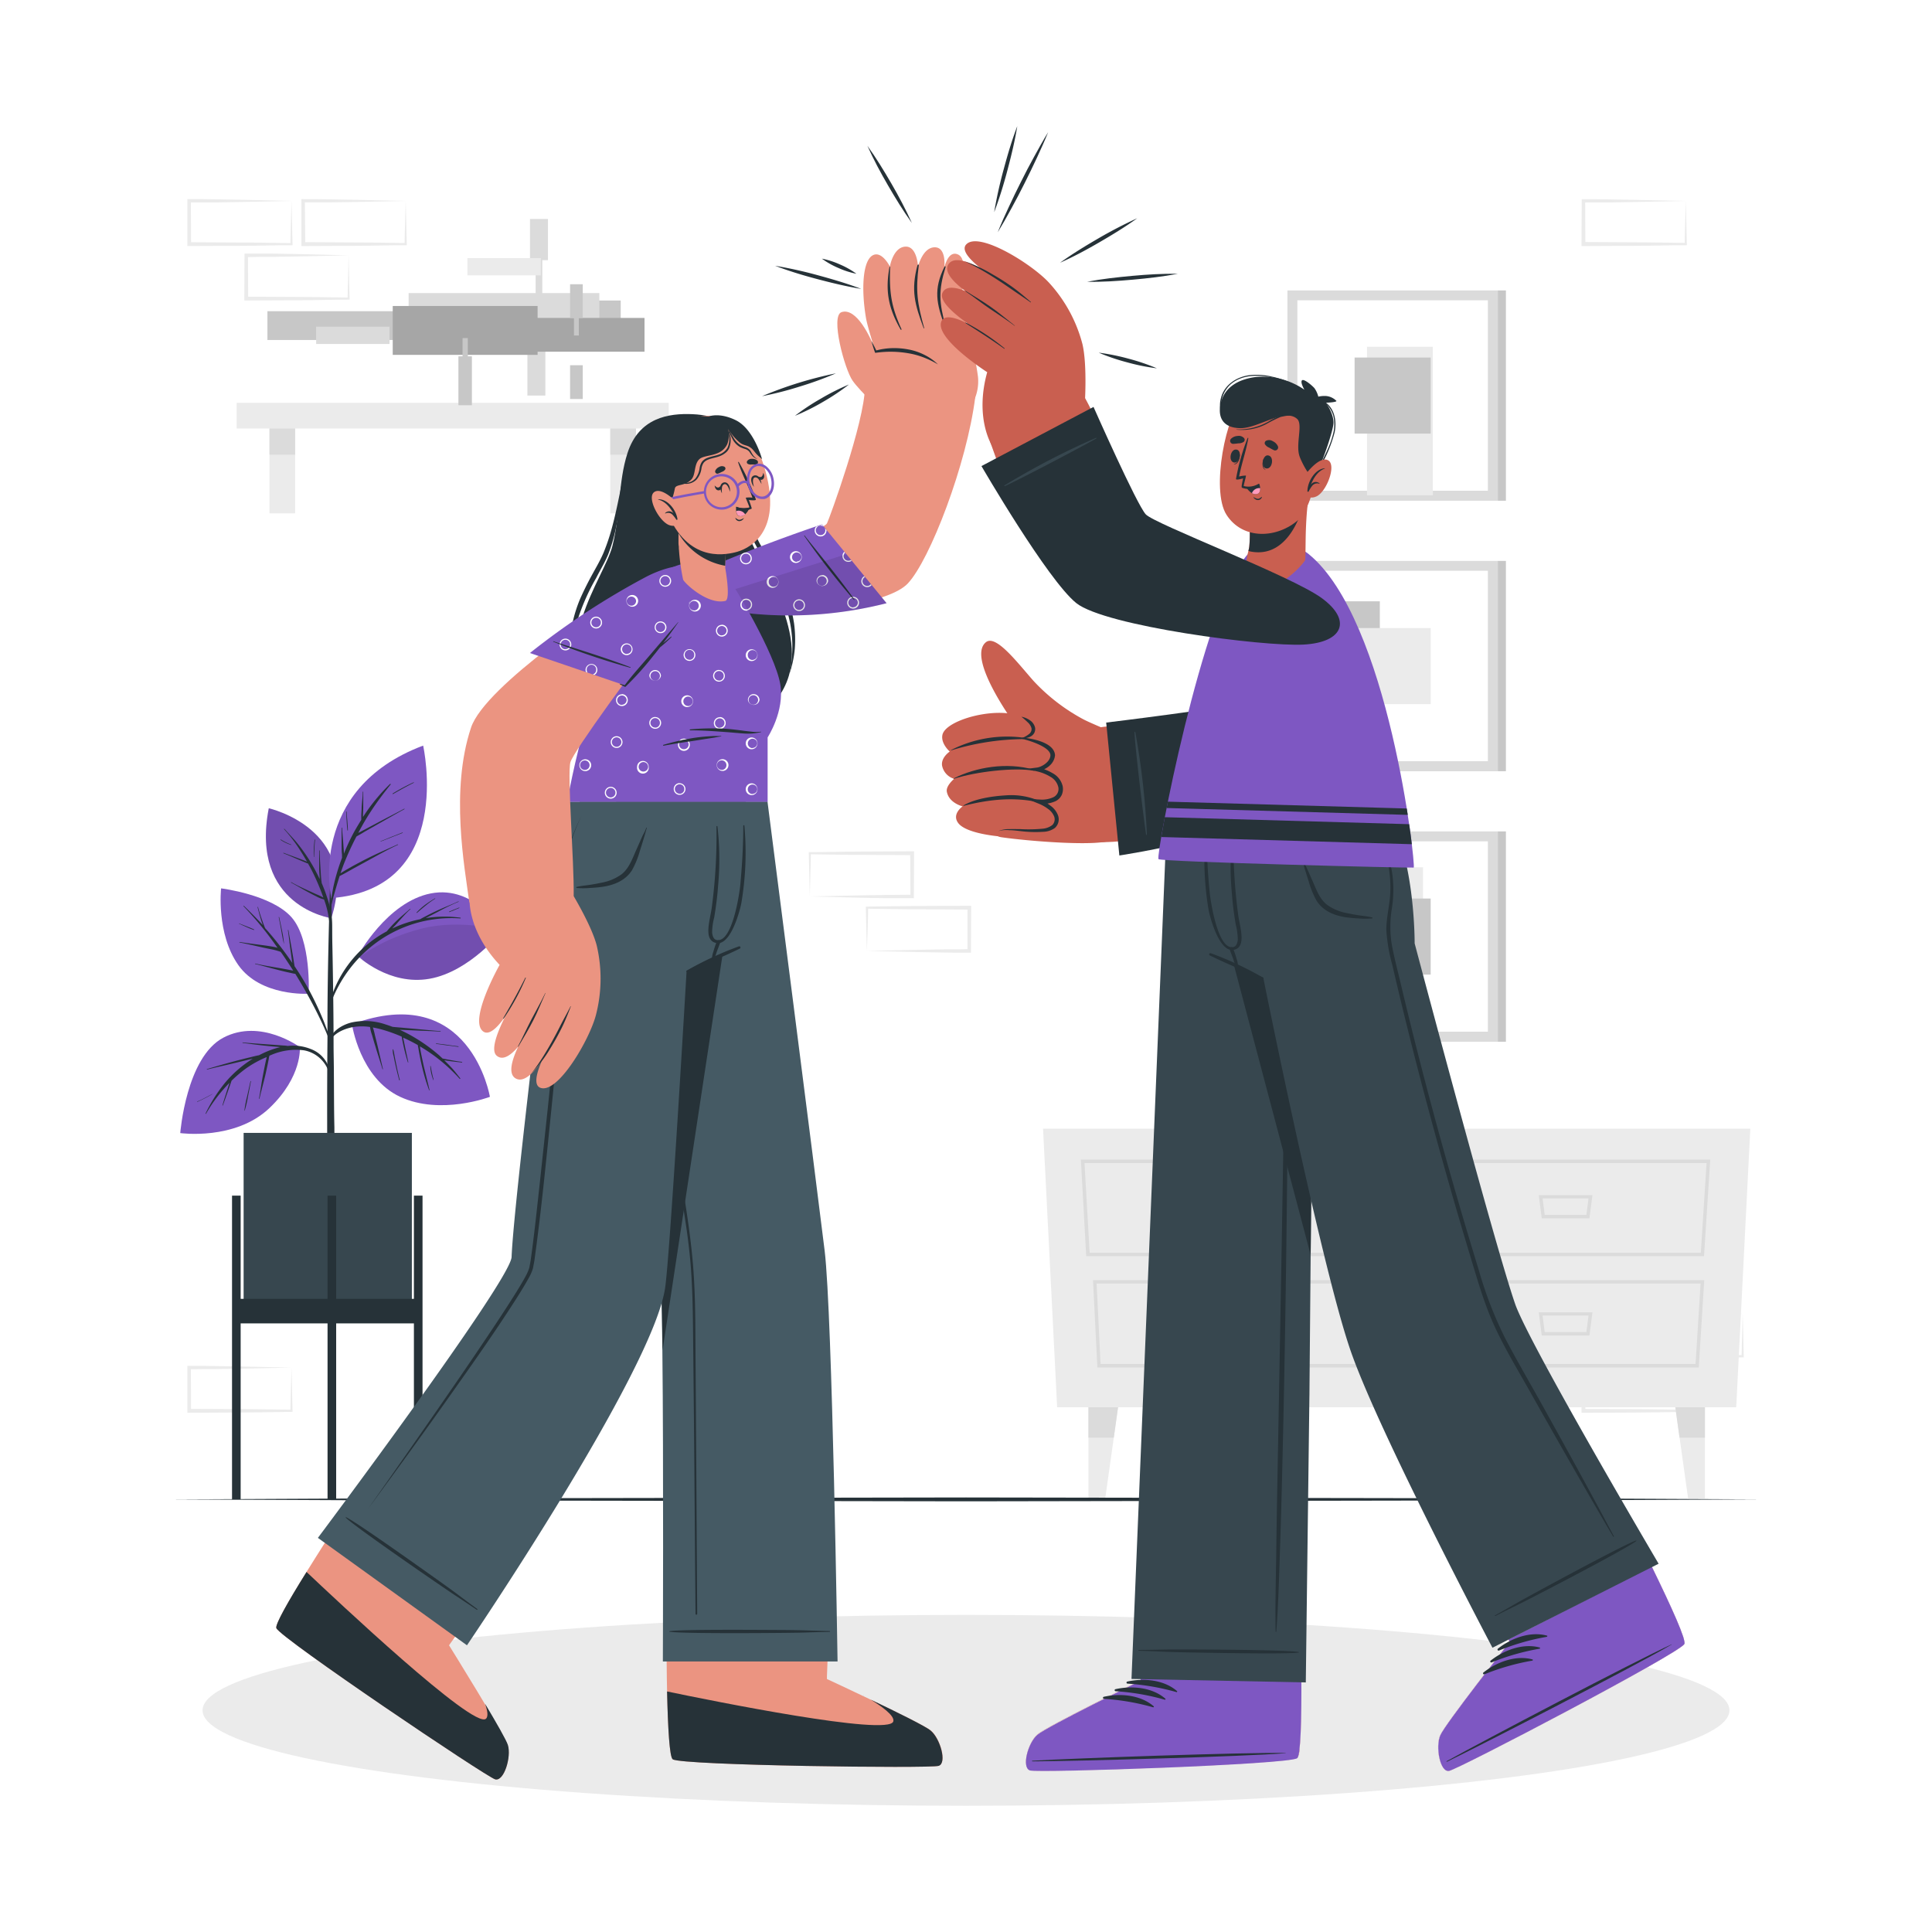 <svg class="animated" id="freepik_stories-high-five" xmlns="http://www.w3.org/2000/svg" viewBox="0 0 500 500" version="1.1" xmlns:xlink="http://www.w3.org/1999/xlink" xmlns:svgjs="http://svgjs.com/svgjs"><style>svg#freepik_stories-high-five:not(.animated) .animable {opacity: 0;}svg#freepik_stories-high-five.animated #freepik--background-complete--inject-85 {animation: 1s 1 forwards cubic-bezier(.36,-0.01,.5,1.38) slideUp;animation-delay: 0s;}svg#freepik_stories-high-five.animated #freepik--Shadow--inject-85 {animation: 1s 1 forwards cubic-bezier(.36,-0.01,.5,1.38) lightSpeedRight;animation-delay: 0s;}svg#freepik_stories-high-five.animated #freepik--Floor--inject-85 {animation: 1s 1 forwards cubic-bezier(.36,-0.01,.5,1.38) lightSpeedRight;animation-delay: 0s;}svg#freepik_stories-high-five.animated #freepik--Plant--inject-85 {animation: 1s 1 forwards cubic-bezier(.36,-0.01,.5,1.38) lightSpeedRight;animation-delay: 0s;}svg#freepik_stories-high-five.animated #freepik--character-1--inject-85 {animation: 1s 1 forwards cubic-bezier(.36,-0.01,.5,1.38) slideLeft;animation-delay: 0s;}svg#freepik_stories-high-five.animated #freepik--character-2--inject-85 {animation: 1s 1 forwards cubic-bezier(.36,-0.01,.5,1.38) zoomIn;animation-delay: 0s;}svg#freepik_stories-high-five.animated #freepik--Lines--inject-85 {animation: 1s 1 forwards cubic-bezier(.36,-0.01,.5,1.38) zoomIn;animation-delay: 0s;}            @keyframes slideUp {                0% {                    opacity: 0;                    transform: translateY(30px);                }                100% {                    opacity: 1;                    transform: inherit;                }            }                    @keyframes lightSpeedRight {              from {                transform: translate3d(50%, 0, 0) skewX(-20deg);                opacity: 0;              }              60% {                transform: skewX(10deg);                opacity: 1;              }              80% {                transform: skewX(-2deg);              }              to {                opacity: 1;                transform: translate3d(0, 0, 0);              }            }                    @keyframes slideLeft {                0% {                    opacity: 0;                    transform: translateX(-30px);                }                100% {                    opacity: 1;                    transform: translateX(0);                }            }                    @keyframes zoomIn {                0% {                    opacity: 0;                    transform: scale(0.5);                }                100% {                    opacity: 1;                    transform: scale(1);                }            }        </style><g id="freepik--background-complete--inject-85" class="animable" style="transform-origin: 250.735px 219.685px;"><path d="M90.21,66.09l-13.36.28-6.58.11c-2.19,0-4.36,0-6.54.06l.44-.45.06,11.19-.5-.5L77,76.85c4.41,0,8.82.11,13.24.16l-.28.27c0-1.83.09-3.67.14-5.53Zm0,0,.14,5.54c0,1.87.11,3.76.13,5.65v.27h-.27c-4.42,0-8.83.16-13.24.16l-13.24.06h-.5v-.51l.05-11.19v-.44h.45c2.23,0,4.47,0,6.69,0l6.66.12Z" style="fill: rgb(235, 235, 235); transform-origin: 76.855px 71.7px;" id="elw7why64lb3o" class="animable"></path><path d="M75.44,52l-13.36.28-6.58.12c-2.19,0-4.36,0-6.54,0L49.4,52l.05,11.19-.49-.5,13.24.07c4.41,0,8.82.11,13.24.16l-.28.27c0-1.83.09-3.67.13-5.53Zm0,0,.14,5.54c0,1.87.11,3.76.13,5.65v.27h-.27c-4.42,0-8.83.16-13.24.16L49,63.67h-.51v-.51l0-11.19v-.44H49c2.23,0,4.46,0,6.69.05l6.66.12Z" style="fill: rgb(235, 235, 235); transform-origin: 62.1px 57.6px;" id="el8x1kjvvybc2" class="animable"></path><path d="M105,52l-13.36.28L85,52.38c-2.18,0-4.36,0-6.54,0l.44-.45L79,63.17l-.5-.5,13.24.07c4.41,0,8.83.11,13.24.16l-.27.27c0-1.83.08-3.67.13-5.53Zm0,0,.14,5.54c0,1.87.11,3.76.13,5.65v.27H105c-4.41,0-8.83.16-13.24.16l-13.24.06H78v-.51l0-11.19v-.44h.44c2.23,0,4.47,0,6.69.05l6.66.12Z" style="fill: rgb(235, 235, 235); transform-origin: 91.635px 57.61px;" id="elov8uhmb4cn" class="animable"></path><path d="M436.27,52l-13.35.28-6.58.12c-2.19,0-4.37,0-6.55,0l.45-.45.05,11.19-.5-.5,13.24.07c4.42,0,8.83.11,13.24.16l-.27.27c0-1.83.09-3.67.13-5.53Zm0,0,.15,5.54c0,1.87.11,3.76.13,5.65v.27h-.28c-4.41,0-8.82.16-13.24.16l-13.24.06h-.5v-.51L409.35,52v-.44h.44c2.23,0,4.47,0,6.7.05l6.66.12Z" style="fill: rgb(235, 235, 235); transform-origin: 422.92px 57.62px;" id="elftw7fhxxlf" class="animable"></path><path d="M436.27,353.94l-13.35.28-6.58.11c-2.19.05-4.37,0-6.55.05l.45-.44.05,11.19-.5-.5,13.24.06c4.42,0,8.83.11,13.24.17l-.27.27c0-1.83.09-3.67.13-5.54Zm0,0,.15,5.54c0,1.86.11,3.75.13,5.65v.27h-.28c-4.41.05-8.82.16-13.24.17l-13.24.06h-.5v-.5l.06-11.19v-.45h.44c2.23,0,4.47,0,6.7.06l6.66.11Z" style="fill: rgb(235, 235, 235); transform-origin: 422.92px 359.56px;" id="elwn9cxxeqn8o" class="animable"></path><path d="M451,339.83l-13.35.28-6.58.11c-2.19,0-4.36,0-6.55,0l.45-.44.05,11.19-.5-.5,13.24.06c4.42,0,8.83.11,13.24.17l-.27.27c0-1.83.09-3.67.13-5.54Zm0,0,.15,5.54c0,1.86.11,3.75.13,5.65v.27H451c-4.41,0-8.82.16-13.24.17l-13.24.06h-.5V351l.06-11.19v-.45h.44c2.24,0,4.47,0,6.7.06l6.66.11Z" style="fill: rgb(235, 235, 235); transform-origin: 437.65px 345.44px;" id="elvdeic41su8" class="animable"></path><path d="M75.44,353.93l-13.36.28-6.58.11c-2.19,0-4.36,0-6.54.05l.44-.44.05,11.19-.49-.5,13.24.06c4.41,0,8.82.11,13.24.16l-.28.28c0-1.83.09-3.68.13-5.54Zm0,0,.14,5.53c0,1.87.11,3.76.13,5.66v.27h-.27c-4.42.05-8.83.16-13.24.16L49,365.62h-.51v-.5l0-11.19v-.45H49c2.23,0,4.46,0,6.69.06l6.66.11Z" style="fill: rgb(235, 235, 235); transform-origin: 62.1px 359.55px;" id="el74whq51sm5d" class="animable"></path><path d="M209.58,232l13.36-.28,6.58-.11c2.18-.05,4.36,0,6.54-.06l-.44.45-.06-11.19.5.5-13.24-.07c-4.41,0-8.82-.11-13.24-.16l.28-.27c0,1.83-.09,3.67-.14,5.53Zm0,0-.14-5.54c0-1.87-.11-3.75-.13-5.65v-.27h.27c4.42,0,8.83-.15,13.24-.16l13.24-.06h.5v.5L236.51,232v.45h-.45c-2.23,0-4.47,0-6.69,0l-6.66-.11Z" style="fill: rgb(235, 235, 235); transform-origin: 222.935px 226.385px;" id="el6nxua215p5u" class="animable"></path><path d="M224.35,246.09l13.36-.28,6.58-.11c2.19,0,4.36,0,6.54-.06l-.44.45,0-11.19.49.5-13.24-.07c-4.41,0-8.82-.11-13.24-.16l.28-.27c0,1.83-.09,3.67-.13,5.53Zm0,0-.14-5.54c0-1.87-.11-3.75-.13-5.65v-.27h.27c4.42-.05,8.83-.15,13.24-.16l13.24-.06h.51v.51l-.05,11.19v.45h-.45c-2.23,0-4.46,0-6.69-.05l-6.66-.11Z" style="fill: rgb(235, 235, 235); transform-origin: 237.71px 240.485px;" id="elt7aegofzrnb" class="animable"></path><polygon points="273.59 364.2 449.33 364.2 452.98 292.1 269.94 292.1 273.59 364.2" style="fill: rgb(235, 235, 235); transform-origin: 361.46px 328.15px;" id="elczdvjd614ng" class="animable"></polygon><path d="M441,325.1H367.53l-1.38-25h76.46Zm-72.63-.88h71.8L441.66,301H367.09Z" style="fill: rgb(219, 219, 219); transform-origin: 404.38px 312.6px;" id="el8tet3ri8grh" class="animable"></path><path d="M439.64,353.9H370.41l-1.13-22.59h71.78ZM371.25,353h67.56l1.3-20.83H370.22Z" style="fill: rgb(219, 219, 219); transform-origin: 405.17px 342.605px;" id="elspxv2rt0rhn" class="animable"></path><path d="M411.34,315.3H399l-.77-6h13.9Zm-11.57-.89h10.79l.55-4.26H399.22Z" style="fill: rgb(219, 219, 219); transform-origin: 405.18px 312.3px;" id="el9t186l9s02" class="animable"></path><path d="M411.34,345.62H399l-.77-6h13.9Zm-11.57-.88h10.79l.55-4.27H399.22Z" style="fill: rgb(219, 219, 219); transform-origin: 405.18px 342.62px;" id="elp2bje6vigke" class="animable"></path><path d="M354.58,325.1H281.11l-1.38-25h76.46ZM282,324.22h71.8L355.24,301H280.67Z" style="fill: rgb(219, 219, 219); transform-origin: 317.96px 312.6px;" id="el8zk846fd5v7" class="animable"></path><path d="M353.22,353.9H284l-1.13-22.59h71.78ZM284.83,353h67.56l1.3-20.83H283.8Z" style="fill: rgb(219, 219, 219); transform-origin: 318.76px 342.605px;" id="elum91228hy7b" class="animable"></path><path d="M324.92,315.3H312.57l-.77-6h13.9Zm-11.57-.89h10.79l.55-4.26H312.8Z" style="fill: rgb(219, 219, 219); transform-origin: 318.75px 312.3px;" id="el9xli1adx137" class="animable"></path><path d="M324.92,345.62H312.57l-.77-6h13.9Zm-11.57-.88h10.79l.55-4.27H312.8Z" style="fill: rgb(219, 219, 219); transform-origin: 318.75px 342.62px;" id="el9ujf0cqn5hv" class="animable"></path><polygon points="289.35 364.2 288.25 372.06 286.03 387.84 281.69 387.84 281.69 364.2 289.35 364.2" style="fill: rgb(235, 235, 235); transform-origin: 285.52px 376.02px;" id="el2r9mily0nh4" class="animable"></polygon><polygon points="289.35 364.2 288.25 372.06 281.69 372.06 281.69 364.2 289.35 364.2" style="fill: rgb(219, 219, 219); transform-origin: 285.52px 368.13px;" id="ellldd9jqw4rb" class="animable"></polygon><polygon points="433.57 364.2 434.67 372.06 436.89 387.84 441.23 387.84 441.23 364.2 433.57 364.2" style="fill: rgb(235, 235, 235); transform-origin: 437.4px 376.02px;" id="el5zqa9iitxz8" class="animable"></polygon><polygon points="433.57 364.2 434.67 372.06 441.23 372.06 441.23 364.2 433.57 364.2" style="fill: rgb(219, 219, 219); transform-origin: 437.4px 368.13px;" id="elj30mh25ph8" class="animable"></polygon><g id="elrwphakqpwpk"><rect x="61.25" y="104.25" width="111.82" height="6.64" style="fill: rgb(235, 235, 235); transform-origin: 117.16px 107.57px; transform: rotate(180deg);" class="animable" id="eldyqknplpzgp"></rect></g><rect x="157.94" y="110.89" width="6.64" height="21.96" style="fill: rgb(235, 235, 235); transform-origin: 161.26px 121.87px;" id="elwlqymqzbv6" class="animable"></rect><rect x="157.94" y="110.89" width="6.64" height="6.79" style="fill: rgb(219, 219, 219); transform-origin: 161.26px 114.285px;" id="eleznzay2fw2h" class="animable"></rect><rect x="69.74" y="110.89" width="6.64" height="21.96" style="fill: rgb(235, 235, 235); transform-origin: 73.06px 121.87px;" id="ely964nq5unq" class="animable"></rect><rect x="69.74" y="110.89" width="6.64" height="6.79" style="fill: rgb(219, 219, 219); transform-origin: 73.06px 114.285px;" id="elkd1fpnvh46p" class="animable"></rect><g id="el7qpcgecxyvh"><rect x="118.32" y="77.77" width="42.32" height="10.66" style="fill: rgb(199, 199, 199); transform-origin: 139.48px 83.1px; transform: rotate(90deg);" class="animable" id="elk3ujphrne7h"></rect></g><g id="elx46ii637vt"><rect x="137.16" y="56.67" width="4.65" height="10.66" style="fill: rgb(219, 219, 219); transform-origin: 139.485px 62px; transform: rotate(90deg);" class="animable" id="el0arb42tnkodw"></rect></g><g id="elzlyb3cofeea"><rect x="138.62" y="65.82" width="1.73" height="10.66" style="fill: rgb(219, 219, 219); transform-origin: 139.485px 71.15px; transform: rotate(90deg);" class="animable" id="elu5uvas785i"></rect></g><g id="el09njj2u9l64b"><rect x="136.49" y="90.39" width="4.65" height="11.98" style="fill: rgb(219, 219, 219); transform-origin: 138.815px 96.38px; transform: rotate(90deg);" class="animable" id="el4ym2oddjs9b"></rect></g><g id="elh26nh4fku9j"><rect x="105.75" y="75.85" width="49.36" height="7.45" style="fill: rgb(219, 219, 219); transform-origin: 130.43px 79.575px; transform: rotate(90deg);" class="animable" id="elqcx5bpyrwks"></rect></g><g id="els73wr0yv8b"><rect x="120.97" y="66.79" width="18.99" height="4.47" style="fill: rgb(235, 235, 235); transform-origin: 130.465px 69.025px; transform: rotate(90deg);" class="animable" id="eli212ueogsgr"></rect></g><g id="elshomd8goc79"><rect x="69.21" y="80.54" width="49.36" height="7.45" style="fill: rgb(199, 199, 199); transform-origin: 93.89px 84.265px; transform: rotate(135.33deg);" class="animable" id="elyhjrctqtsc8"></rect></g><g id="eliq9uwsfpfjj"><rect x="81.82" y="84.55" width="18.99" height="4.47" style="fill: rgb(219, 219, 219); transform-origin: 91.315px 86.785px; transform: rotate(135.33deg);" class="animable" id="elq382g7zn7rb"></rect></g><g id="elz40v02etcbp"><rect x="101.64" y="79.19" width="37.49" height="12.65" style="fill: rgb(166, 166, 166); transform-origin: 120.385px 85.515px; transform: rotate(90deg);" class="animable" id="elthcsxpnble"></rect></g><g id="elzhika4tz4y"><rect x="118.64" y="92.22" width="3.49" height="12.65" style="fill: rgb(199, 199, 199); transform-origin: 120.385px 98.545px; transform: rotate(90deg);" class="animable" id="el5p1eyn4klvk"></rect></g><g id="elt0mbpk8eiw"><rect x="119.71" y="87.5" width="1.36" height="12.65" style="fill: rgb(199, 199, 199); transform-origin: 120.39px 93.825px; transform: rotate(90deg);" class="animable" id="elguo7pa4a9gu"></rect></g><g id="elp08wmbqbva"><rect x="131.56" y="82.28" width="35.24" height="8.74" style="fill: rgb(166, 166, 166); transform-origin: 149.18px 86.65px; transform: rotate(90deg);" class="animable" id="eljlwwmbzwln"></rect></g><g id="eltzo0ihfilr"><rect x="147.54" y="94.52" width="3.28" height="8.74" style="fill: rgb(199, 199, 199); transform-origin: 149.18px 98.89px; transform: rotate(90deg);" class="animable" id="elpzx7bfrcttm"></rect></g><g id="elbbtacpxghbq"><rect x="147.54" y="73.56" width="3.28" height="8.74" style="fill: rgb(199, 199, 199); transform-origin: 149.18px 77.93px; transform: rotate(90deg);" class="animable" id="elkpfxcy9maw"></rect></g><g id="elnjrjmnvk63r"><rect x="148.54" y="78.09" width="1.27" height="8.74" style="fill: rgb(199, 199, 199); transform-origin: 149.175px 82.46px; transform: rotate(90deg);" class="animable" id="el7e7u5upafta"></rect></g><rect x="335.76" y="77.72" width="49.3" height="49.3" style="fill: rgb(255, 255, 255); transform-origin: 360.41px 102.37px;" id="elifqraxnk0k9" class="animable"></rect><path d="M333.19,75.16v54.43h54.43V75.16ZM385.06,127h-49.3V77.72h49.3Z" style="fill: rgb(219, 219, 219); transform-origin: 360.405px 102.375px;" id="elk50epbt57l" class="animable"></path><g id="elbbihcgfxghh"><rect x="353.78" y="89.74" width="17.04" height="38.43" style="fill: rgb(235, 235, 235); transform-origin: 362.3px 108.955px; transform: rotate(90deg);" class="animable" id="elrp0znspqek"></rect></g><g id="elrz4byfjdfv"><rect x="350.57" y="92.53" width="19.69" height="19.69" style="fill: rgb(199, 199, 199); transform-origin: 360.415px 102.375px; transform: rotate(90deg);" class="animable" id="elkp8nter8ap"></rect></g><rect x="387.63" y="75.16" width="2.1" height="54.43" style="fill: rgb(199, 199, 199); transform-origin: 388.68px 102.375px;" id="elvxi8k3haxqn" class="animable"></rect><rect x="335.76" y="147.73" width="49.3" height="49.3" style="fill: rgb(255, 255, 255); transform-origin: 360.41px 172.38px;" id="elbso1fvtwrp7" class="animable"></rect><rect x="344.23" y="155.62" width="12.87" height="37.19" style="fill: rgb(199, 199, 199); transform-origin: 350.665px 174.215px;" id="elsbjedtj7l8" class="animable"></rect><path d="M333.19,145.16V199.6h54.43V145.16ZM385.06,197h-49.3v-49.3h49.3Z" style="fill: rgb(219, 219, 219); transform-origin: 360.405px 172.38px;" id="elobtogl76ybr" class="animable"></path><rect x="350.57" y="162.54" width="19.69" height="19.69" style="fill: rgb(235, 235, 235); transform-origin: 360.415px 172.385px;" id="ell3437frittm" class="animable"></rect><rect x="387.63" y="145.16" width="2.1" height="54.43" style="fill: rgb(199, 199, 199); transform-origin: 388.68px 172.375px;" id="elwi688u1hrd" class="animable"></rect><rect x="335.76" y="217.73" width="49.3" height="49.3" style="fill: rgb(255, 255, 255); transform-origin: 360.41px 242.38px;" id="elqsiaqxhmlz" class="animable"></rect><rect x="341.23" y="224.46" width="27.05" height="16.17" style="fill: rgb(235, 235, 235); transform-origin: 354.755px 232.545px;" id="eli1mpr5lsr6" class="animable"></rect><path d="M333.19,215.17V269.6h54.43V215.17ZM385.06,267h-49.3V217.73h49.3Z" style="fill: rgb(219, 219, 219); transform-origin: 360.405px 242.385px;" id="elwgk8otgrdx" class="animable"></path><rect x="350.57" y="232.54" width="19.69" height="19.69" style="fill: rgb(199, 199, 199); transform-origin: 360.415px 242.385px;" id="elk6dl5di947" class="animable"></rect><rect x="387.63" y="215.17" width="2.1" height="54.43" style="fill: rgb(199, 199, 199); transform-origin: 388.68px 242.385px;" id="el87r7zavhvwb" class="animable"></rect></g><g id="freepik--Shadow--inject-85" class="animable" style="transform-origin: 250px 442.63px;"><ellipse cx="250" cy="442.63" rx="197.58" ry="24.7" style="fill: rgb(235, 235, 235); transform-origin: 250px 442.63px;" id="el3m170aknez3" class="animable"></ellipse></g><g id="freepik--Floor--inject-85" class="animable" style="transform-origin: 250px 388.04px;"><polygon points="44.15 388.04 95.61 387.79 147.07 387.71 250 387.54 352.93 387.7 404.39 387.79 455.85 388.04 404.39 388.28 352.93 388.37 250 388.54 147.07 388.37 95.61 388.28 44.15 388.04" style="fill: rgb(38, 50, 56); transform-origin: 250px 388.04px;" id="el4j5lox9fmhf" class="animable"></polygon></g><g id="freepik--Plant--inject-85" class="animable" style="transform-origin: 88.325px 290.5px;"><path d="M85.74,237.62s-21.11-3-16.18-28.44C69.56,209.18,93.15,214.47,85.74,237.62Z" style="fill: #7E57C2; transform-origin: 77.997px 223.4px;" id="el51kcf3lznxn" class="animable"></path><g id="elvgz2o7sz1fe"><path d="M85.74,237.62s-21.11-3-16.18-28.44C69.56,209.18,93.15,214.47,85.74,237.62Z" style="opacity: 0.1; transform-origin: 77.997px 223.4px;" class="animable" id="el9ccr2pthnyc"></path></g><path d="M84.67,232.3c-.41-1.29-.9-2.56-1.43-3.8,0-.16,0-.33-.06-.48L83.09,227c-.06-.77-.1-1.53-.15-2.29-.09-1.52-.19-3-.21-4.57a.07.07,0,0,0-.13,0c0,1.53,0,3,0,4.58,0,.76.08,1.52.13,2.28l0,.51a44.76,44.76,0,0,0-4.23-7.24c-.72-1-1.49-2-2.31-2.93s-1.73-1.88-2.58-2.83c0-.06-.15,0-.09.09A38.27,38.27,0,0,1,77.64,220c.64,1,1.25,2,1.82,3l-.19-.07-.75-.31-1.73-.65c-1.13-.42-2.27-.83-3.39-1.26-.07,0-.12.09-.05.12,1.12.44,2.23.92,3.34,1.4l1.64.7.82.34a3.14,3.14,0,0,0,.56.2c.43.76.85,1.53,1.24,2.31a58,58,0,0,1,2.58,6.08l.15.44a12.44,12.44,0,0,0-1.73-.83l-2.19-1c-1.48-.68-3-1.37-4.37-2.17-.07,0-.13.07-.06.11,1.45.79,2.87,1.64,4.33,2.43.72.39,1.45.77,2.2,1.14a7.2,7.2,0,0,0,2,.79,24.59,24.59,0,0,1,1.38,6c.24,2.88.21,5.79.28,8.67,0,.06.07.05.08,0,.21-2.62.33-5.26.34-7.89A22.94,22.94,0,0,0,84.67,232.3Z" style="fill: rgb(38, 50, 56); transform-origin: 79.628px 230.984px;" id="eln4uhv5nr87m" class="animable"></path><path d="M81.42,217.31a25.93,25.93,0,0,0-.21,4.49s.06,0,.07,0c.08-1.49.09-3,.27-4.46C81.56,217.26,81.43,217.23,81.42,217.31Z" style="fill: rgb(38, 50, 56); transform-origin: 81.37px 219.531px;" id="el7bel370f22" class="animable"></path><path d="M75.39,218.59a16,16,0,0,1-2.72-1.34c-.07,0-.13.07-.06.11a10,10,0,0,0,2.74,1.31C75.4,218.69,75.44,218.61,75.39,218.59Z" style="fill: rgb(38, 50, 56); transform-origin: 73.996px 217.962px;" id="elqqx5d58wnu" class="animable"></path><path d="M86.41,278.08c0-2.33-.06-4.66-.08-7,0-7.74-.11-15.49-.25-23.24q-.17-9.22-.43-18.45a.09.09,0,0,0-.05-.08l0-5s0-.06-.1-.06-.1,0-.1.06l0,5s0,0,0,.07c-.31,11-.59,21.9-.65,32.85,0,2.23,0,4.45,0,6.68q-.1,10.71-.08,21.42c0,1.13,0,2.27,0,3.41,0,6.53.06,13.06.07,19.59,0,.35.39.53.8.54s1-.17,1-.57c0-7.2,0-14.4,0-21.61C86.43,287.16,86.45,282.62,86.41,278.08Z" style="fill: rgb(38, 50, 56); transform-origin: 85.603px 269.06px;" id="elzvg71gh77s" class="animable"></path><path d="M77.6,271s-10.16-7.53-19.8-2.45-11.15,24.69-11.15,24.69,14.16,2,23.07-6.46C78.31,278.6,77.6,271,77.6,271Z" style="fill: #7E57C2; transform-origin: 62.132px 280.118px;" id="elm4wmms0kvd" class="animable"></path><path d="M80.36,271.46a12.22,12.22,0,0,0-5.88-.77,8.54,8.54,0,0,0-1.24-.12l-1.43-.11-3-.21c-2-.15-4-.27-6-.47-.07,0-.08.12,0,.13,2,.25,3.95.53,5.93.73,1,.11,2,.21,3.07.28l.74.08c-.3.06-.61.14-.9.22a24.12,24.12,0,0,0-4.6,1.87c-.8.14-1.6.37-2.38.55-1.26.3-2.51.62-3.76.95-2.47.65-4.91,1.37-7.35,2.08-.08,0,0,.15,0,.13,2.45-.6,4.91-1.15,7.36-1.73l3.57-.86.93-.22a30.18,30.18,0,0,0-7.22,6.28,39.3,39.3,0,0,0-5,7.91c0,.07.07.14.11.07a38.55,38.55,0,0,1,6.07-8c0,.14-.09.27-.13.41l-.57,1.79c-.38,1.2-.76,2.39-1.11,3.59,0,.09.09.11.12,0,.43-1.16.84-2.33,1.25-3.49l.6-1.72.3-.89.1-.27a34.77,34.77,0,0,1,3.6-3.07A27.46,27.46,0,0,1,69,273.58c0,.17-.06.35-.1.52l-.3,1.38c-.2,1-.38,1.93-.57,2.89-.38,2-.62,4-1,5.93,0,.08.11.11.13,0,.45-2,1-3.92,1.48-5.91.22-1,.44-2,.65-3,.09-.46.19-.93.28-1.39,0-.26.11-.52.14-.78l.55-.23a16.15,16.15,0,0,1,8.45-1.16,8.34,8.34,0,0,1,6.12,4.9c.09.22.44.09.39-.14A7.86,7.86,0,0,0,80.36,271.46Z" style="fill: rgb(38, 50, 56); transform-origin: 69.212px 279.03px;" id="elov80xqtti6l" class="animable"></path><path d="M64.82,279.83c-.29,1.28-.57,2.57-.86,3.86a28.47,28.47,0,0,0-.71,3.75,0,0,0,0,0,.08,0,28.75,28.75,0,0,0,.87-3.78c.25-1.27.5-2.54.74-3.81A.06.06,0,0,0,64.82,279.83Z" style="fill: rgb(38, 50, 56); transform-origin: 64.095px 283.61px;" id="el8qtcsfrg7ou" class="animable"></path><path d="M55,283.1c-1.3.66-2.55,1.4-3.9,1.94a.06.06,0,1,0,0,.11,40.61,40.61,0,0,0,3.88-2S55,283.08,55,283.1Z" style="fill: rgb(38, 50, 56); transform-origin: 53.008px 284.126px;" id="ellyuq878qda" class="animable"></path><path d="M79.88,257.18s-12.41.79-18.19-7.4-4.47-19.87-4.47-19.87,13,1.59,18.21,7.46S79.88,257.18,79.88,257.18Z" style="fill: #7E57C2; transform-origin: 68.506px 243.555px;" id="elxe6eipdvwm" class="animable"></path><path d="M85.71,269.42c-.43-1.33-1-2.64-1.47-3.94s-1-2.49-1.54-3.72A79.64,79.64,0,0,0,79,254.45c-.88-1.51-1.82-3-2.78-4.42,0-.22-.07-.44-.1-.66-.06-.38-.11-.77-.17-1.15-.13-.79-.26-1.57-.4-2.35-.28-1.72-.63-3.42-.91-5.14,0-.08-.14-.08-.13,0,.25,1.69.42,3.39.66,5.09.12.83.23,1.67.35,2.5,0,.3.1.6.14.9a88.48,88.48,0,0,0-6.14-8c-.29-.34-.6-.67-.9-1a2.36,2.36,0,0,0-.12-.28l-.27-.71c-.18-.5-.36-1-.53-1.49-.35-1-.66-2-.93-3,0-.08-.14,0-.12,0,.25,1,.51,2,.81,3,.15.49.3,1,.48,1.45a2.09,2.09,0,0,0,.08.23c-1.58-1.72-3.24-3.39-4.91-5-.06-.06-.15,0-.09.1a88.34,88.34,0,0,1,8.8,10.77,6.51,6.51,0,0,0-.92-.23c-1-.19-1.92-.33-2.89-.45-2-.26-4-.51-6-.83-.08,0-.11.11,0,.13,1.92.38,3.83.81,5.74,1.25.9.2,1.8.38,2.71.56a17.58,17.58,0,0,1,2.18.62l.61.86c.91,1.33,1.78,2.68,2.64,4l-1.27-.25c-1-.18-1.92-.36-2.88-.51-1.9-.32-3.79-.64-5.66-1.07-.08,0-.11.11,0,.12,1.9.45,3.78,1,5.66,1.47.91.24,1.83.47,2.74.67l1.38.3a3.09,3.09,0,0,0,.56.09c1.81,2.94,3.52,5.95,5.09,9,.69,1.35,1.36,2.72,2,4.09s1.23,2.85,1.84,4.28C85.35,269.85,85.81,269.74,85.71,269.42Z" style="fill: rgb(38, 50, 56); transform-origin: 73.831px 252.047px;" id="el3yv9pxxsom1" class="animable"></path><path d="M73,240.9c-.24-1.19-.49-2.37-.75-3.55,0-.08-.14,0-.12,0,.23,1.17.46,2.33.67,3.5s.38,2.34.7,3.48a0,0,0,0,0,0,0A23.93,23.93,0,0,0,73,240.9Z" style="fill: rgb(38, 50, 56); transform-origin: 72.814px 240.822px;" id="elqbh5t80f63" class="animable"></path><path d="M65.76,240.55c-.57-.28-1.18-.52-1.78-.75l-.94-.37-.48-.19A2.5,2.5,0,0,1,62,239c-.09-.07-.15.1-.06.11a2,2,0,0,1,.53.22l.47.21.91.4a17.88,17.88,0,0,0,1.83.73A.07.07,0,0,0,65.76,240.55Z" style="fill: rgb(38, 50, 56); transform-origin: 63.844px 239.833px;" id="elg7fmsdf4wrd" class="animable"></path><path d="M92.58,247.42s7.52-14,18.94-16.21S130,240.8,130,240.8s-8.34,10.64-18.83,12.5S92.58,247.42,92.58,247.42Z" style="fill: #7E57C2; transform-origin: 111.29px 242.261px;" id="elhiipsfqh8wj" class="animable"></path><path d="M119.18,237.5a30.93,30.93,0,0,0-9,.11q.25-.15.51-.27l2.54-1.31a59,59,0,0,1,5.36-2.62.07.07,0,1,0,0-.12c-1.79.84-3.64,1.53-5.44,2.36-.89.41-1.77.84-2.65,1.3-.56.3-1.18.58-1.74.94a31.75,31.75,0,0,0-7.26,2.41c.47-.52,1-1,1.43-1.55,1.06-1.17,2.11-2.39,3.28-3.46.06,0,0-.14-.09-.08-1.2,1.08-2.46,2.09-3.62,3.22-.56.54-1.1,1.11-1.63,1.7-.26.29-.52.59-.77.9a30.09,30.09,0,0,0-15.32,20.69c0,.08.1.12.12,0a34.59,34.59,0,0,1,8.4-14.22,32.94,32.94,0,0,1,25.88-9.81A.12.12,0,0,0,119.18,237.5Z" style="fill: rgb(38, 50, 56); transform-origin: 102.003px 247.538px;" id="eldyzgwv6b3z" class="animable"></path><g id="el2wavo4r8c2t"><path d="M130,240.8s-8.34,10.65-18.83,12.5c-8,1.42-14.58-2.75-17.25-4.81l-.58-.94s5.41-4.56,15.65-7.2S130,240.8,130,240.8Z" style="opacity: 0.1; transform-origin: 111.67px 246.436px;" class="animable" id="ela3sb2oiff38"></path></g><path d="M112.55,232.5c-.87.53-1.73,1.06-2.54,1.67a16.3,16.3,0,0,0-2.21,2,.07.07,0,0,0,.1.09c.76-.65,1.52-1.31,2.31-1.94a23.93,23.93,0,0,1,2.4-1.73C112.68,232.57,112.62,232.46,112.55,232.5Z" style="fill: rgb(38, 50, 56); transform-origin: 110.217px 234.381px;" id="elvz8nptcvh5" class="animable"></path><path d="M118.82,234.87c-.43.18-.86.33-1.28.51l-1.27.53c-.09,0,0,.18,0,.15l1.28-.52c.42-.17.84-.37,1.26-.54C118.93,235,118.89,234.84,118.82,234.87Z" style="fill: rgb(38, 50, 56); transform-origin: 117.558px 235.465px;" id="eljpkwplnfga" class="animable"></path><path d="M91.09,265.08s2,13.91,12.47,18.78,23.23,0,23.23,0S121.77,253.75,91.09,265.08Z" style="fill: #7E57C2; transform-origin: 108.94px 274.278px;" id="el151agpckols" class="animable"></path><path d="M119.57,274.81c-1-.11-1.92-.27-2.88-.45-.47-.08-.93-.17-1.4-.27l-.74-.14-.85-.79a43,43,0,0,0-6.4-4.64,36.41,36.41,0,0,0-3.83-2h.19l3.45.15c2.3.11,4.59.16,6.89.31a.07.07,0,0,0,0-.13c-2.31-.16-4.6-.41-6.9-.61l-3.35-.3-1.72-.15-.45-.05c-.59-.22-1.19-.43-1.8-.62a16.33,16.33,0,0,0-8.87-.49c-2.63.68-5.26,2.4-5.94,5.18,0,.09.13.16.17.06,1-2.32,3.55-3.48,5.88-4a14.23,14.23,0,0,1,4.74-.09,10.52,10.52,0,0,0,.53,2.11c.29,1,.57,2,.87,2.93.59,2,1.24,3.9,1.82,5.85,0,.08.15.05.13,0-.49-2-.9-3.93-1.37-5.89-.23-1-.47-1.92-.71-2.87a14.91,14.91,0,0,0-.53-2,25,25,0,0,1,2.72.64,40.75,40.75,0,0,1,4.74,1.73c.15,1,.38,2,.6,3,.29,1.23.61,2.44,1,3.65,0,.07.13,0,.12,0a1.89,1.89,0,0,1-.05-.23h0c-.24-1.14-.49-2.27-.73-3.41-.19-.92-.37-1.84-.57-2.75a41.22,41.22,0,0,1,3.81,1.93c0,.28.1.57.14.83.08.48.16,1,.25,1.43.2,1.07.41,2.14.67,3.21A49.39,49.39,0,0,0,111,282a.06.06,0,0,0,0,.08l.06.07c0,.05.12,0,.1-.07-.48-2.06-1-4.1-1.49-6.18-.22-1-.45-2.06-.66-3.1-.1-.52-.2-1-.29-1.56,0-.14,0-.3-.08-.46a43.73,43.73,0,0,1,4.08,2.71,45,45,0,0,1,6.24,5.7c.07.08.22,0,.15-.13-.8-1-1.59-2.07-2.49-3-.53-.56-1.08-1.11-1.63-1.64l.17,0,1.47.22c1,.13,1.94.22,2.91.34C119.62,274.94,119.66,274.82,119.57,274.81Z" style="fill: rgb(38, 50, 56); transform-origin: 102.296px 273.203px;" id="el4ri2ma48r7h" class="animable"></path><path d="M112.22,279.53h0l-.06-.36c0-.16-.11-.3-.13-.46h0c-.22-.93-.4-1.87-.57-2.81,0-.07-.11,0-.11,0a11.11,11.11,0,0,0,.8,3.63s.08,0,.07,0Z" style="fill: rgb(38, 50, 56); transform-origin: 111.785px 277.699px;" id="elibao1o2hzz" class="animable"></path><path d="M103.46,279.31a.06.06,0,0,0-.06-.06c-.3-1.24-.58-2.47-.83-3.71-.14-.65-.27-1.3-.4-2-.07-.35-.13-.7-.19-1.06a3.5,3.5,0,0,0-.23-.9.07.07,0,0,0-.12,0,6.36,6.36,0,0,0,.27,1.87c.12.67.26,1.35.41,2,.3,1.37.64,2.74,1,4.09,0,.08.15.06.14,0Z" style="fill: rgb(38, 50, 56); transform-origin: 102.545px 275.569px;" id="elhmcd0f20ysb" class="animable"></path><path d="M118.62,270.8c-1.91-.26-3.82-.54-5.74-.77-.08,0-.11.11,0,.13,1.91.28,3.83.51,5.74.77C118.67,270.94,118.7,270.81,118.62,270.8Z" style="fill: rgb(38, 50, 56); transform-origin: 115.739px 270.48px;" id="el8byyfgjr6an" class="animable"></path><path d="M85.72,232.43s-6.4-28.1,23.79-39.47C109.51,193,117.87,230,85.72,232.43Z" style="fill: #7E57C2; transform-origin: 97.821px 212.695px;" id="eld5sldomjlro" class="animable"></path><path d="M92.24,216.5c.11-.08.22-.14.32-.2.58-.31,1.14-.64,1.71-1l3.5-2c2.31-1.29,4.58-2.63,6.9-3.89.07,0,0-.15-.07-.11-2.32,1.26-4.69,2.44-7,3.68l-3.46,1.83-1.42.75c1-1.91,2.08-3.79,3.27-5.59,1.57-2.41,3.3-4.7,5.1-6.94a.1.1,0,1,0-.15-.14,48.29,48.29,0,0,0-7,8.55,2.81,2.81,0,0,0,0-.29c0-.7.06-1.4.07-2.1,0-1.37,0-2.74,0-4.11,0-.08-.12-.08-.13,0,0,1.35-.22,2.7-.29,4.05,0,.67-.07,1.34-.09,2,0,.36,0,.78,0,1.18-.62,1-1.22,2-1.79,3A53.22,53.22,0,0,0,89,220.94c0-.7-.08-1.39-.12-2.09-.09-1.54-.28-3.07-.34-4.61a.07.07,0,0,0-.13,0c0,1.54,0,3.08,0,4.62,0,.77,0,1.53.1,2.3,0,.29,0,.57,0,.86a50.85,50.85,0,0,0-2.28,7.72,81.18,81.18,0,0,0-1.12,8.49s0,0,0,0a45.51,45.51,0,0,1,1.6-7.57c.37-1.33.77-2.64,1.19-3.95,1.26-.6,2.46-1.33,3.67-2l3.79-2.07c2.52-1.38,5-2.79,7.63-4,.08,0,0-.14-.06-.11-2.64,1.2-5.29,2.33-7.87,3.63-1.29.64-2.55,1.33-3.81,2-1,.59-2.12,1.18-3.13,1.86.3-.87.6-1.74.94-2.6A74.14,74.14,0,0,1,92.24,216.5Z" style="fill: rgb(38, 50, 56); transform-origin: 94.904px 220.544px;" id="el0lyarkmgd6wo" class="animable"></path><path d="M89.7,210.07c0-.08-.14-.08-.13,0,.11,1.6.16,3.2.33,4.8a.07.07,0,0,0,.14,0C90,213.27,89.81,211.68,89.7,210.07Z" style="fill: rgb(38, 50, 56); transform-origin: 89.805px 212.475px;" id="el2h1tmh67pii" class="animable"></path><path d="M104.17,215.44c-1.89.76-3.8,1.48-5.68,2.27,0,0,0,.11,0,.09,1.91-.72,3.79-1.5,5.69-2.24C104.28,215.53,104.25,215.41,104.17,215.44Z" style="fill: rgb(38, 50, 56); transform-origin: 101.367px 216.619px;" id="elk5ytvz15kq" class="animable"></path><path d="M107,202.48a49.44,49.44,0,0,0-5.37,2.88.08.08,0,0,0,.08.14c1.76-1,3.54-2,5.36-2.91C107.18,202.55,107.11,202.45,107,202.48Z" style="fill: rgb(38, 50, 56); transform-origin: 104.358px 203.992px;" id="elsalhs3xcsge" class="animable"></path><rect x="63.05" y="293.19" width="43.54" height="45.89" style="fill: rgb(55, 71, 79); transform-origin: 84.82px 316.135px;" id="eluqm4w5691vk" class="animable"></rect><rect x="60.05" y="309.43" width="2.23" height="78.61" style="fill: rgb(38, 50, 56); transform-origin: 61.165px 348.735px;" id="elxh5clj6gze" class="animable"></rect><rect x="107.12" y="309.43" width="2.23" height="78.61" style="fill: rgb(38, 50, 56); transform-origin: 108.235px 348.735px;" id="eloe9hi3sc5af" class="animable"></rect><rect x="84.77" y="309.43" width="2.23" height="78.61" style="fill: rgb(38, 50, 56); transform-origin: 85.885px 348.735px;" id="elvv9yj77p2t" class="animable"></rect><rect x="61.16" y="336.14" width="47.07" height="6.35" style="fill: rgb(38, 50, 56); transform-origin: 84.695px 339.315px;" id="elyoppfbj9kki" class="animable"></rect></g><g id="freepik--character-1--inject-85" class="animable" style="transform-origin: 162.324px 262.178px;"><path d="M242.92,457c-2.25.73-66.39-.1-68.81-1.69-.93-.58-1.35-9.94-1.54-21.25v-.36c0-2.33-.08-4.73-.08-7.16,0-.34,0-.67,0-1-.09-16.33.17-33.27.17-33.27l42.9.43-1.29,33,0,1.3-.26,6.83,0,.7s24.41,11.3,26.88,13.32S245.17,456.29,242.92,457Z" style="fill: rgb(235, 148, 129); transform-origin: 208.208px 424.769px;" id="el0u5wwlzrpk0m" class="animable"></path><path d="M223.65,438.87q-.26-.08-.27-.15Z" style="fill: #7E57C2; transform-origin: 223.515px 438.795px;" id="eln17wygiui4" class="animable"></path><path d="M242.92,457c-2.25.72-66.39-.1-68.81-1.69-.83-.52-1.26-8-1.47-17.56,11.75,2.45,57.3,11.66,58.54,7.77.49-1.53-3.4-4.18-5.87-5.67,6.74,3.21,14.19,6.88,15.51,8C243.27,449.82,245.17,456.28,242.92,457Z" style="fill: rgb(38, 50, 56); transform-origin: 208.282px 447.507px;" id="eleedww24kr2s" class="animable"></path><path d="M159.48,207.5s9.63,108.38,11.2,116.65c.36,1.89.59,12.13.74,25.3.33,28.72.13,80.54.13,80.54h45.21s-1.34-89.78-3.34-106.3S198.63,207.5,198.63,207.5Z" style="fill: rgb(69, 90, 100); transform-origin: 188.12px 318.745px;" id="elm0wp33oskl" class="animable"></path><path d="M214.72,422.11c-7.05-.14-5-.2-12.08-.27-3.46,0-26.15-.23-29.37.31a.07.07,0,0,0,0,.14c3.23.53,25.91.34,29.37.3,7.05-.07,5-.12,12.08-.27C214.85,422.32,214.85,422.12,214.72,422.11Z" style="fill: rgb(38, 50, 56); transform-origin: 194.009px 422.224px;" id="el5ojq5owopi9" class="animable"></path><path d="M180.14,370.79q-.07-9.84-.14-19.67c-.05-6.35,0-12.71-.34-19.06-.61-12.84-3.22-25.48-5.08-38.18s-3.4-25.46-4.8-38.23c-1.57-14.33-3-28.67-4.43-43,0-.1-.16-.1-.15,0,2.13,25.59,4.51,51.18,8.05,76.62q1.32,9.5,2.89,19c1.05,6.38,2.1,12.77,2.61,19.22s.57,12.65.63,19q.1,9.84.2,19.66c.14,14.56.28,37,.42,51.52a.22.22,0,0,0,.44,0C180.34,404.61,180.24,383.78,180.14,370.79Z" style="fill: rgb(38, 50, 56); transform-origin: 172.82px 315.233px;" id="ellfgm3o867a9" class="animable"></path><path d="M150,207.5s19.16,108.38,20.73,116.65c.36,1.89.59,12.13.74,25.3v0L193,207.5Z" style="fill: rgb(38, 50, 56); transform-origin: 171.5px 278.475px;" id="el6pfaf72ig6n" class="animable"></path><path d="M128.16,460.49c-2.28-.63-55.48-36.47-56.64-39.12-.45-1,4.32-9.05,10.36-18.62l.19-.3c1.24-2,2.53-4,3.86-6,.19-.28.37-.56.54-.85,8.88-13.71,18.38-27.74,18.38-27.74l35.65,23.87-19.14,26.87-.75,1.06-4,5.57-.4.57s14.22,22.83,15.19,25.88S130.43,461.12,128.16,460.49Z" style="fill: rgb(235, 148, 129); transform-origin: 105.995px 414.197px;" id="elx7i0yw4owu" class="animable"></path><path d="M122.83,435.22c-.1-.12-.15-.2-.14-.24Z" style="fill: #7E57C2; transform-origin: 122.759px 435.1px;" id="eltqz0vtrp2q" class="animable"></path><path d="M128.15,460.49c-2.28-.62-55.47-36.47-56.63-39.12-.39-.85,3-6.86,7.81-14.55,7.41,7,43.23,40.77,46.42,38,.68-.58.4-2.16-.21-3.88,2.92,4.91,5.51,9.41,5.9,10.66C132.39,454.67,130.43,461.12,128.15,460.49Z" style="fill: rgb(38, 50, 56); transform-origin: 101.587px 433.677px;" id="elwkcbtch275q" class="animable"></path><path d="M120.85,425.8,82.27,398s49.9-66.6,50.13-72.69c.34-9.06,4.68-46.44,8.33-76.71,0,0-6.92-16.38,6-41.14h51.9S195.19,231,189.23,246a69.35,69.35,0,0,0-11.54,5.27s-4.29,73.87-5.58,82.19C168.69,355.43,120.85,425.8,120.85,425.8Z" style="fill: rgb(69, 90, 100); transform-origin: 140.45px 316.63px;" id="el59oxoxstsx4" class="animable"></path><path d="M123.53,416.42c-5.69-4.17-4-3.06-9.74-7.16-2.81-2-21.28-15.19-24.22-16.61-.07,0-.14.07-.09.12,2.34,2.29,21,15.15,23.88,17.1,5.82,4,4.19,2.79,10,6.72A.1.1,0,0,0,123.53,416.42Z" style="fill: rgb(38, 50, 56); transform-origin: 106.514px 404.638px;" id="el11pzw6hpcrgo" class="animable"></path><path d="M149.19,229.55c1.17-.3,2.44-.39,3.64-.58,1-.16,1.94-.33,2.9-.54a12.72,12.72,0,0,0,5.11-2.15c1.66-1.3,2.51-3.27,3.32-5.16.47-1.12,1-2.23,1.47-3.34.24-.54.48-1.08.73-1.62a16.13,16.13,0,0,0,.91-1.93c0-.1.19,0,.15,0a13.79,13.79,0,0,0-.41,1.39c-.17.55-.32,1.09-.49,1.63-.3,1-.59,1.93-.9,2.89a23.44,23.44,0,0,1-2.05,5.06c-1.78,2.83-5,4-8.13,4.37-.91.12-1.83.18-2.75.23a19.15,19.15,0,0,1-3.47,0A.16.16,0,0,1,149.19,229.55Z" style="fill: rgb(38, 50, 56); transform-origin: 158.284px 222.032px;" id="elrlmzly4gpds" class="animable"></path><path d="M191.2,244.93a86.33,86.33,0,0,0-13.51,6.29c-.17.1-.06.36.12.28,4.56-1.95,9.2-3.82,13.64-6A.3.3,0,0,0,191.2,244.93Z" style="fill: rgb(38, 50, 56); transform-origin: 184.621px 248.209px;" id="elr88dfou0z6b" class="animable"></path><path d="M192.65,213.7c0-.16-.29-.19-.29,0,0,5.4-.31,10.15-.76,15.2-.22,2.35-2.1,15.3-6.17,14.36-.68-.16-1-.83-1.13-1.85a16,16,0,0,1,.54-4c.45-2.71.81-5.43,1-8.17a74.1,74.1,0,0,0-.16-15.33.13.13,0,0,0-.26,0,141.26,141.26,0,0,1-1.24,21.16c-.51,3.36-2.21,8.44,1.32,9s5.91-8,6.35-10.3A77.81,77.81,0,0,0,192.65,213.7Z" style="fill: rgb(38, 50, 56); transform-origin: 188.142px 228.832px;" id="elgy0tl37u3k" class="animable"></path><path d="M185.54,243.59a21.13,21.13,0,0,0-.91,2.68,6,6,0,0,0-.38,2.21c0,.14.2.16.28.06a7.4,7.4,0,0,0,.94-2.15c.31-.83.64-1.65.93-2.49A.46.46,0,0,0,185.54,243.59Z" style="fill: rgb(38, 50, 56); transform-origin: 185.331px 245.968px;" id="ele8f4zpw9lq" class="animable"></path><path d="M150.56,211a58.34,58.34,0,0,0-3.45,8.94,61.12,61.12,0,0,0-2,9.35,48.9,48.9,0,0,0-.38,9.52,41.21,41.21,0,0,0,1.66,9.36l0,.06v.06q-1.73,19.41-3.69,38.78c-1.32,12.93-2.56,25.84-4.34,38.73-.1.81-.29,1.63-.43,2.44a11.72,11.72,0,0,1-1,2.33c-.78,1.45-1.64,2.83-2.49,4.22-1.73,2.76-3.52,5.47-5.32,8.17-3.62,5.4-7.35,10.71-11.09,16-7.47,10.63-15.12,21.12-22.82,31.58q11.24-15.92,22.28-31.95,5.52-8,10.92-16.12c1.79-2.71,3.56-5.42,5.27-8.17.84-1.38,1.69-2.76,2.44-4.18A10.29,10.29,0,0,0,137,328c.14-.79.31-1.54.41-2.36.89-6.4,1.56-12.87,2.27-19.32l2.07-19.36,4-38.75v.13a41.65,41.65,0,0,1-1.59-9.52,46.83,46.83,0,0,1,.55-9.61,62.31,62.31,0,0,1,2.22-9.35A59.57,59.57,0,0,1,150.56,211Z" style="fill: rgb(38, 50, 56); transform-origin: 122.885px 300.77px;" id="elpq419axi1iq" class="animable"></path><path d="M193.85,114.71c-2.57-4.83-8.41-7.24-14.59-7.52s-13.92.87-16.88,10.11c-2.41,7.5-1.76,15.53-3.89,24s-17.28,26.83-3.6,40.82c12.28,12.56,43.76,11.27,49.26-7.22,4.36-14.67-10.71-32.8-11.21-39.14S196.68,120,193.85,114.71Z" style="fill: rgb(38, 50, 56); transform-origin: 177.086px 148.764px;" id="ele54fjjkpotu" class="animable"></path><path d="M194.45,123.72a32.58,32.58,0,0,0-.48,13.17,12.33,12.33,0,0,0,1.14,3.25c.51,1,1.07,2,1.62,3,1.14,2,2.27,3.9,3.29,5.88a44.32,44.32,0,0,1,4.49,12.37,33.07,33.07,0,0,1-.2,13,28.14,28.14,0,0,0,1.38-6.43,31.53,31.53,0,0,0-.19-6.65,39.48,39.48,0,0,0-4.3-12.75c-1-2-2.21-4-3.37-5.91a22.41,22.41,0,0,1-2.85-5.9,27.37,27.37,0,0,1-.78-6.45A51.08,51.08,0,0,1,194.45,123.72Z" style="fill: rgb(38, 50, 56); transform-origin: 199.65px 149.055px;" id="elagtbpwc6sv" class="animable"></path><path d="M161.22,123.81c-.95,4.35-1.73,8.74-2.91,13a52.56,52.56,0,0,1-2.13,6.27c-.85,2-2,3.93-3.08,5.91s-2.08,4-3,6.08a36.12,36.12,0,0,0-2,6.45,22.92,22.92,0,0,0-.31,6.77,16.57,16.57,0,0,0,2.44,6.39,17.57,17.57,0,0,1-1.8-6.43,22.36,22.36,0,0,1,.66-6.52,54.92,54.92,0,0,1,5.21-12.17c1-2,2.2-3.91,3.06-6a41.34,41.34,0,0,0,1.95-6.46A104.46,104.46,0,0,0,161.22,123.81Z" style="fill: rgb(38, 50, 56); transform-origin: 154.445px 149.245px;" id="eleocqyr761mh" class="animable"></path><path d="M191.11,157.45c18.16,1.81,38.87-1.19,43.82-6.44,5.74-6.08,15.3-30.91,17.47-48.31.47-3.81-28.5-5.19-28.55-2.5-.16,9.25-9.17,33.91-9.82,35.23-.75,1.51-14.44,6.83-23.79,9.39C175.51,148.85,178.25,156.17,191.11,157.45Z" style="fill: rgb(235, 148, 129); transform-origin: 216.345px 128.39px;" id="el9tbmccs1h7c" class="animable"></path><path d="M229.45,156.11l-16.72-20.4s-13.24,4.36-26.53,10-9.33,11.16,8.71,13.13A101.7,101.7,0,0,0,229.45,156.11Z" style="fill: #7E57C2; transform-origin: 203.89px 147.491px;" id="el516h8waltme" class="animable"></path><path d="M193.12,154.94a1.52,1.52,0,1,0,1.52,1.52A1.52,1.52,0,0,0,193.12,154.94Zm0,2.74a1.22,1.22,0,1,1,1.22-1.22A1.22,1.22,0,0,1,193.12,157.68Zm13.7-2.58a1.54,1.54,0,0,0-1.53,1.53,1.52,1.52,0,0,0,1.53,1.51,1.5,1.5,0,0,0,1.51-1.51A1.52,1.52,0,0,0,206.82,155.1Zm0,2.75a1.23,1.23,0,1,1,1.22-1.22A1.23,1.23,0,0,1,206.82,157.85Zm-6.63-8.74a1.52,1.52,0,1,0,0,3,1.52,1.52,0,0,0,0-3Zm0,2.74a1.22,1.22,0,0,1-1.23-1.22,1.23,1.23,0,1,1,2.45,0A1.22,1.22,0,0,1,200.19,151.85Zm12.65-3a1.53,1.53,0,0,0-1.52,1.53,1.52,1.52,0,0,0,3,0A1.53,1.53,0,0,0,212.84,148.81Zm0,2.75a1.23,1.23,0,1,1,0-2.45,1.23,1.23,0,0,1,0,2.45Zm7.95,2.85a1.54,1.54,0,0,0-1.53,1.53,1.53,1.53,0,1,0,1.53-1.53Zm0,2.75a1.23,1.23,0,1,1,1.22-1.22A1.23,1.23,0,0,1,220.79,157.16Zm4.57-6a1.15,1.15,0,0,1-.92.44,1.23,1.23,0,0,1-1.23-1.22,1.21,1.21,0,0,1,.64-1.07l-.2-.23a1.52,1.52,0,1,0,1.91,2.32Zm-19.15-8.53a1.52,1.52,0,1,0,0,3,1.52,1.52,0,0,0,0-3Zm0,2.74a1.22,1.22,0,0,1-1.23-1.22,1.22,1.22,0,1,1,2.44,0A1.21,1.21,0,0,1,206.21,145.33Zm14-.49a1.17,1.17,0,0,1-.66.2,1.22,1.22,0,0,1-.88-2.07l-.19-.24a1.54,1.54,0,0,0-.45,1.09,1.51,1.51,0,0,0,1.52,1.51,1.44,1.44,0,0,0,.84-.26Zm-6.34-7.72h0l-.43-.52a1.26,1.26,0,0,1,.15.59,1.23,1.23,0,1,1-1.22-1.23,1.19,1.19,0,0,1,.8.31l-.45-.55-1.53.51a1.49,1.49,0,0,0-.35,1,1.53,1.53,0,0,0,1.53,1.52,1.51,1.51,0,0,0,1.51-1.52A.13.13,0,0,0,213.88,137.12ZM193.05,143a1.45,1.45,0,0,0-.59.12,1.54,1.54,0,0,0-.94,1.41,1.52,1.52,0,0,0,1.53,1.51,1.5,1.5,0,0,0,1.51-1.51A1.52,1.52,0,0,0,193.05,143Zm0,2.75a1.23,1.23,0,1,1,1.22-1.22A1.23,1.23,0,0,1,193.05,145.76Zm-7,3.05a1.52,1.52,0,1,0,1.52,1.53A1.53,1.53,0,0,0,186,148.81Zm0,2.75a1.23,1.23,0,1,1,1.23-1.22A1.24,1.24,0,0,1,186,151.56Z" style="fill: rgb(255, 255, 255); transform-origin: 205.045px 146.97px;" id="el6tdtte0y5r" class="animable"></path><path d="M221,155.25a189.52,189.52,0,0,1-12.89-16.61c0-.06.07-.13.12-.06,1,1.4,8.37,10.19,12.9,16.6C221.2,155.25,221.08,155.31,221,155.25Z" style="fill: rgb(38, 50, 56); transform-origin: 214.631px 146.913px;" id="elhsaex5ch2y" class="animable"></path><g id="eljb8b6zyztis"><path d="M219.05,143.42l10.4,12.69a101.7,101.7,0,0,1-34.54,2.71c-6.6-.72-11.31-1.92-14-3.42Z" style="opacity: 0.1; transform-origin: 205.18px 151.339px;" class="animable" id="elgy48q2sgr5l"></path></g><path d="M231.47,105.31c-1.12-2.86-6.67-19-7.35-23-1.25-7.31-.93-15.14,1.94-16.33,2.29-.94,4.24,3,4.24,3s.81-4.91,3.94-5.15S237.58,69,237.58,69s1.2-5,4.34-5,2.46,5.36,2.46,5.36.89-4.6,3.48-3.53c3.12,1.29.53,9.6,1.16,14,.09.68,3.23,10.8,4.08,17.69a11.81,11.81,0,0,1-1.12,6.31Z" style="fill: rgb(235, 148, 129); transform-origin: 238.292px 84.566px;" id="el5abjk7zf4x7" class="animable"></path><path d="M244.7,69.17c-1.88,6.11-1.65,9.11,0,15.2,0,.12-.14.19-.18.07-2.15-5.81-3-9.53-.1-15.38C244.55,68.77,244.79,68.88,244.7,69.17Z" style="fill: rgb(38, 50, 56); transform-origin: 243.64px 76.696px;" id="elxj08kg0gock" class="animable"></path><path d="M237.78,68.68c-.86,6.62-.37,9.85,1.4,16.22,0,.09-.12.14-.15,0-2.27-6.1-3.32-9.76-1.59-16.26C237.52,68.4,237.82,68.38,237.78,68.68Z" style="fill: rgb(38, 50, 56); transform-origin: 237.879px 76.722px;" id="el0m4a3dwzed7" class="animable"></path><path d="M230.36,69.28c-.21,6.47.27,10,2.95,15.92a.12.12,0,0,1-.21.11c-3.32-5.75-3.95-10.18-2.94-16C230.23,68.89,230.37,68.87,230.36,69.28Z" style="fill: rgb(38, 50, 56); transform-origin: 231.518px 77.171px;" id="el4bxmivw2rqy" class="animable"></path><path d="M228.66,106.87s-5.93-5.4-8-8.34-5.82-16.77-2.87-17.75c3.79-1.26,7.52,6.3,8.86,10.24,0,0,8.78-2.92,12.63,1.92S228.66,106.87,228.66,106.87Z" style="fill: rgb(235, 148, 129); transform-origin: 228.316px 93.755px;" id="elsusyf2263bb" class="animable"></path><path d="M225.52,88.24c.49.88.93,1.78,1.37,2.68l-.32-.17a17.66,17.66,0,0,1,4.27-.65,19.5,19.5,0,0,1,4.31.35,15.27,15.27,0,0,1,4.1,1.39,13.93,13.93,0,0,1,3.5,2.47A23.93,23.93,0,0,0,239,92.49a20.47,20.47,0,0,0-4-1.08,27,27,0,0,0-8.27-.12l-.26,0-.07-.21C226.08,90.17,225.78,89.21,225.52,88.24Z" style="fill: rgb(38, 50, 56); transform-origin: 234.135px 91.275px;" id="elm1xk6azjfjj" class="animable"></path><path d="M198.66,190.84l0,16.66-51.87,0s7.23-42.12,21.57-56.61c7.18-7.25,15.26-6.4,20.24-1,1.26,1.37,12,19.28,13.34,27.21C203.1,184.09,198.66,190.84,198.66,190.84Z" style="fill: #7E57C2; transform-origin: 174.462px 176.573px;" id="elgwt5jp4085" class="animable"></path><path d="M169.57,173.4a1.53,1.53,0,0,0-1.52,1.53,1.53,1.53,0,0,0,3,0A1.54,1.54,0,0,0,169.57,173.4Zm0,2.75a1.23,1.23,0,1,1,1.22-1.22A1.22,1.22,0,0,1,169.57,176.15ZM186,148.81a1.52,1.52,0,1,0,1.52,1.53A1.53,1.53,0,0,0,186,148.81Zm0,2.75a1.23,1.23,0,1,1,1.23-1.22A1.24,1.24,0,0,1,186,151.56Zm-6.39,3.68a1.52,1.52,0,0,0,0,3,1.52,1.52,0,1,0,0-3Zm0,2.74a1.23,1.23,0,1,1,1.23-1.22A1.22,1.22,0,0,1,179.65,158Zm-28.26,38.53a1.53,1.53,0,0,0,0,3.05,1.53,1.53,0,1,0,0-3.05Zm0,2.75a1.23,1.23,0,1,1,1.23-1.23A1.22,1.22,0,0,1,151.39,199.26Zm15.05-2.33a1.51,1.51,0,0,0-1.52,1.51,1.52,1.52,0,1,0,3,0A1.51,1.51,0,0,0,166.44,196.93Zm0,2.74a1.23,1.23,0,0,1,0-2.45,1.23,1.23,0,1,1,0,2.45ZM152.36,184l-.09.28a1.2,1.2,0,0,1,.69,1.1,1.23,1.23,0,0,1-1.22,1.23.25.25,0,0,1-.12,0h0l-.08.29a.75.75,0,0,0,.21,0,1.52,1.52,0,0,0,1.52-1.52A1.5,1.5,0,0,0,152.36,184Zm8.58-4.31a1.52,1.52,0,1,0,1.53,1.52A1.52,1.52,0,0,0,160.94,179.64Zm0,2.75a1.23,1.23,0,0,1-1.21-1.23,1.22,1.22,0,1,1,2.44,0A1.24,1.24,0,0,1,160.94,182.39Zm33.82,8.44a1.52,1.52,0,1,0,0,3,1.52,1.52,0,0,0,0-3Zm0,2.74a1.22,1.22,0,1,1,1.22-1.21A1.23,1.23,0,0,1,194.76,193.57Zm0,9.13a1.52,1.52,0,1,0,0,3,1.52,1.52,0,0,0,0-3Zm0,2.75a1.23,1.23,0,1,1,1.22-1.22A1.23,1.23,0,0,1,194.76,205.45Zm-8.48-19.88a1.53,1.53,0,1,0,1.52,1.53A1.53,1.53,0,0,0,186.28,185.57Zm0,2.75a1.23,1.23,0,1,1,1.22-1.22A1.23,1.23,0,0,1,186.28,188.32Zm7.09-30.66h0l-.24,0a1.22,1.22,0,0,1-.91-2c-.05-.1-.11-.19-.16-.28a1.54,1.54,0,0,0-.45,1.09,1.51,1.51,0,0,0,1.52,1.52,1.23,1.23,0,0,0,.39-.06Zm-6.56,4a1.52,1.52,0,1,0,1.52,1.52A1.52,1.52,0,0,0,186.81,161.68Zm0,2.74a1.22,1.22,0,0,1-1.22-1.22,1.22,1.22,0,1,1,2.44,0A1.21,1.21,0,0,1,186.81,164.42Zm7.95,3.61a1.52,1.52,0,1,0,0,3,1.52,1.52,0,0,0,0-3Zm0,2.74a1.22,1.22,0,0,1-1.23-1.22,1.23,1.23,0,1,1,2.45,0A1.22,1.22,0,0,1,194.76,170.77ZM178.44,168a1.52,1.52,0,1,0,1.52,1.52A1.53,1.53,0,0,0,178.44,168Zm0,2.74a1.22,1.22,0,0,1-1.23-1.22,1.23,1.23,0,1,1,2.45,0A1.21,1.21,0,0,1,178.44,170.77Zm-6.28-22a1.52,1.52,0,1,0,1.53,1.53A1.53,1.53,0,0,0,172.16,148.81Zm0,2.75a1.23,1.23,0,1,1,1.22-1.22A1.23,1.23,0,0,1,172.16,151.56Zm-1.22,9.26a1.52,1.52,0,1,0,1.53,1.53A1.53,1.53,0,0,0,170.94,160.82Zm0,2.75a1.23,1.23,0,1,1,1.22-1.22A1.23,1.23,0,0,1,170.94,163.57Zm15.82,33a1.52,1.52,0,0,0,0,3,1.52,1.52,0,1,0,0-3Zm0,2.74A1.23,1.23,0,1,1,188,198,1.22,1.22,0,0,1,186.76,199.26Zm-17.19-13.69a1.53,1.53,0,1,0,1.53,1.53A1.53,1.53,0,0,0,169.57,185.57Zm0,2.75a1.23,1.23,0,1,1,1.22-1.22A1.22,1.22,0,0,1,169.57,188.32Zm8.51-8.33a1.52,1.52,0,1,0,0,3,1.52,1.52,0,0,0,0-3Zm0,2.74a1.22,1.22,0,1,1,1.21-1.22A1.23,1.23,0,0,1,178.08,182.73Zm17-3.09a1.53,1.53,0,0,0-1.52,1.53,1.52,1.52,0,0,0,3,0A1.53,1.53,0,0,0,195.05,179.64Zm0,2.75a1.23,1.23,0,1,1,0-2.45,1.23,1.23,0,0,1,0,2.45Zm-9-9a1.54,1.54,0,0,0-1.53,1.53,1.52,1.52,0,0,0,1.53,1.51,1.5,1.5,0,0,0,1.51-1.51A1.52,1.52,0,0,0,186.05,173.4Zm0,2.75a1.23,1.23,0,1,1,1.22-1.22A1.23,1.23,0,0,1,186.05,176.15Zm-23.87-9.64A1.52,1.52,0,1,0,163.7,168,1.53,1.53,0,0,0,162.18,166.51Zm0,2.74A1.22,1.22,0,0,1,161,168a1.23,1.23,0,1,1,1.23,1.22Zm2.67-14.17-.24.33a.49.49,0,0,1,0,.12,1.22,1.22,0,0,1-.85,1.16c-.08.11-.15.23-.22.34a1.5,1.5,0,0,0,1.37-1.5A1.33,1.33,0,0,0,164.85,155.08Zm11,47.62a1.52,1.52,0,1,0,1.52,1.52A1.52,1.52,0,0,0,175.89,202.7Zm0,2.75a1.24,1.24,0,0,1-1.23-1.23,1.23,1.23,0,0,1,1.23-1.22,1.21,1.21,0,0,1,1.22,1.22A1.23,1.23,0,0,1,175.89,205.45ZM177,191.16a1.52,1.52,0,0,0-1.53,1.51,1.53,1.53,0,1,0,3.05,0A1.51,1.51,0,0,0,177,191.16Zm0,2.74a1.23,1.23,0,1,1,1.22-1.23A1.23,1.23,0,0,1,177,193.9Zm-18.95,9.73a1.52,1.52,0,0,0-1.52,1.51,1.53,1.53,0,1,0,1.52-1.51Zm0,2.74a1.23,1.23,0,1,1,1.23-1.23A1.23,1.23,0,0,1,158.05,206.37Zm1.52-15.84a1.52,1.52,0,1,0,1.53,1.52A1.53,1.53,0,0,0,159.57,190.53Zm0,2.75a1.24,1.24,0,0,1-1.22-1.23,1.23,1.23,0,1,1,1.22,1.23Z" style="fill: rgb(255, 255, 255); transform-origin: 173.252px 177.715px;" id="elb0t7ypypc3d" class="animable"></path><path d="M178.62,188.76a62.24,62.24,0,0,1,9.16-.16c1.51.11,3,.29,4.52.5.75.1,1.5.18,2.25.26a9.4,9.4,0,0,0,2.37,0c.07,0,.09.1,0,.11a15,15,0,0,1-2.21.36,15.86,15.86,0,0,1-2.18,0c-1.54-.1-3.07-.26-4.61-.37-3.1-.23-6.2-.45-9.32-.45C178.48,189,178.47,188.77,178.62,188.76Z" style="fill: rgb(38, 50, 56); transform-origin: 187.744px 189.185px;" id="elekrtc71rvaq" class="animable"></path><path d="M171.69,192.76a66.17,66.17,0,0,1,7.37-1.71c1.24-.21,2.49-.35,3.75-.45l1.8-.12c.67,0,1.33,0,2,0,.06,0,.08.1,0,.11-.62.06-1.23.22-1.85.32l-1.87.29c-1.24.19-2.48.4-3.72.58-2.5.37-5,.76-7.45,1.21C171.59,193,171.57,192.79,171.69,192.76Z" style="fill: rgb(38, 50, 56); transform-origin: 179.137px 191.735px;" id="el0mw0oysdw2wq" class="animable"></path><path d="M164,152.4c-6.19,3.74-38.47,25-42.1,35.91-5.41,16.24-1.66,36.12-.49,44.89.52,3.83,27,2.64,27.06-1.49.13-8.82-1.72-31.52-.84-34.47s17-25,25.34-35.6C184.18,147.4,179.07,143.31,164,152.4Z" style="fill: rgb(235, 148, 129); transform-origin: 149.043px 191.545px;" id="eldr9kqvqk8nh" class="animable"></path><path d="M147.32,230s5.62,9,7.1,14.65a37.49,37.49,0,0,1-.17,17.94c-1.6,6.35-9.88,20.6-14.4,18.93C135.76,280,145,265.84,145,265.84s-7,16-11.59,13.23,7-18.52,7-18.52-7.56,16.23-11.85,12.68c-3.24-2.69,6.46-17.59,6.46-17.59s-6.59,13.9-10,11.28c-3.81-2.89,4.28-17.21,4.28-17.21-7.65-8.14-8.57-16.58-7.36-20.51C122.24,228,147.32,230,147.32,230Z" style="fill: rgb(235, 148, 129); transform-origin: 138.462px 255.236px;" id="ely0q74vleawd" class="animable"></path><path d="M147.73,260.47c-.75,1.91-1.5,3.84-2.42,5.67s-1.91,3.63-3,5.37a34.32,34.32,0,0,1-4.87,6.35c3.05-3.66,6.45-10.16,7.37-12s1.93-3.61,2.85-5.43C147.68,260.39,147.75,260.43,147.73,260.47Z" style="fill: rgb(38, 50, 56); transform-origin: 142.587px 269.137px;" id="el8v9i7plm23l" class="animable"></path><path d="M141.18,257c-1.07,2.39-2,4.8-3.21,7.14s-2.48,4.45-3.81,6.69c-.1.17-.16.06-.06-.12,1.23-2.29,2.19-4.51,3.4-6.82s2.51-4.58,3.63-6.92C141.14,257,141.2,257,141.18,257Z" style="fill: rgb(38, 50, 56); transform-origin: 137.616px 263.942px;" id="el4e7r150tkx3" class="animable"></path><path d="M136.09,253.06a58.3,58.3,0,0,1-5.75,10.55c-.11.17-.17,0-.07-.16,2-3.47,3.56-6.18,5.69-10.44C136,253,136.12,253,136.09,253.06Z" style="fill: rgb(38, 50, 56); transform-origin: 133.157px 258.343px;" id="elpsjyeug0cqe" class="animable"></path><path d="M137.15,169l24.33,8.29s7.93-8.79,16.38-20.49-1.25-12.36-10.6-7.54A195.78,195.78,0,0,0,137.15,169Z" style="fill: #7E57C2; transform-origin: 159.125px 161.866px;" id="elag4uzfewjbd" class="animable"></path><path d="M153.07,171.84a1.54,1.54,0,0,0-1.53,1.53,1.46,1.46,0,0,0,.11.55l.41.14a1.18,1.18,0,0,1-.22-.69,1.23,1.23,0,1,1,2.45,0,1.22,1.22,0,0,1-.86,1.16l.41.14a1.49,1.49,0,0,0,.75-1.3A1.53,1.53,0,0,0,153.07,171.84Zm1.21-12.25a1.53,1.53,0,1,0,1.53,1.53A1.54,1.54,0,0,0,154.28,159.59Zm0,2.75a1.23,1.23,0,1,1,1.23-1.22A1.22,1.22,0,0,1,154.28,162.34Zm23.95-6.09c.15-.21.29-.42.42-.62A1.35,1.35,0,0,0,178.23,156.25Zm-6.07-7.44a1.52,1.52,0,1,0,1.53,1.53A1.53,1.53,0,0,0,172.16,148.81Zm0,2.75a1.23,1.23,0,1,1,1.22-1.22A1.23,1.23,0,0,1,172.16,151.56Zm-1.22,9.26a1.52,1.52,0,1,0,1.53,1.53A1.53,1.53,0,0,0,170.94,160.82Zm0,2.75a1.23,1.23,0,1,1,1.22-1.22A1.23,1.23,0,0,1,170.94,163.57Zm-24.6,1.71a1.54,1.54,0,0,0-1.53,1.53,1.52,1.52,0,1,0,1.53-1.53Zm0,2.75a1.23,1.23,0,1,1,1.22-1.22A1.23,1.23,0,0,1,146.34,168Zm15.84-1.52A1.52,1.52,0,1,0,163.7,168,1.53,1.53,0,0,0,162.18,166.51Zm0,2.74A1.22,1.22,0,0,1,161,168a1.23,1.23,0,1,1,1.23,1.22ZM163.39,154a1.52,1.52,0,0,0,0,3,1.52,1.52,0,1,0,0-3Zm0,2.75a1.23,1.23,0,0,1-1.22-1.23,1.23,1.23,0,0,1,2.45,0A1.24,1.24,0,0,1,163.39,156.76Z" style="fill: rgb(255, 255, 255); transform-origin: 161.73px 161.74px;" id="el9sn4m0pvo4g" class="animable"></path><path d="M163.1,172.81a192.16,192.16,0,0,1-19.91-6.73c-.08,0,0-.15.07-.12,1.58.63,12.6,3.87,19.91,6.72C163.26,172.71,163.19,172.83,163.1,172.81Z" style="fill: rgb(38, 50, 56); transform-origin: 153.184px 169.384px;" id="elg3ysunx0bkq" class="animable"></path><path d="M173.72,164.74c-.58.46-1.14.94-1.72,1.4l-.38.31c1.35-1.77,2.66-3.58,3.92-5.41,0,0,0-.09-.07,0-2.32,2.72-4.67,5.43-7,8.18s-4.69,5.28-6.79,8.1l-1.13-.35a.09.09,0,0,0-.06.17l1.19.59a.18.18,0,0,0,.2,0,78.71,78.71,0,0,0,7.12-7.92c.62-.75,1.23-1.52,1.83-2.29l.14-.11.58-.48c.77-.64,1.49-1.32,2.19-2C173.82,164.77,173.77,164.7,173.72,164.74Z" style="fill: rgb(38, 50, 56); transform-origin: 167.985px 169.38px;" id="eltafsa7ek7ee" class="animable"></path><path d="M176.79,150c.41,1,6.38,6.58,10.91,5.52,1.48-.34,0-8.48,0-8.48l0-.63.34-8.77L177,133.11l-1.58-.58s.06,2.4.17,5.4c0,.14,0,.28,0,.43s0,.33,0,.48c0,.45,0,.91,0,1.36s0,.69.06,1.05,0,.72.07,1.08A55.19,55.19,0,0,0,176.79,150Z" style="fill: rgb(235, 148, 129); transform-origin: 181.889px 144.092px;" id="el1h3fjjff64j" class="animable"></path><path d="M175.55,137.93a17.59,17.59,0,0,0,12.13,8.49l.34-8.77L177,133.11l-1.58-.58S175.44,134.93,175.55,137.93Z" style="fill: rgb(38, 50, 56); transform-origin: 181.72px 139.475px;" id="el7j5yk2nvam8" class="animable"></path><path d="M198.48,123.39c3.53,15-5,18.81-8.29,19.57-2.93.69-13,2.66-18.08-11.89s.78-20.94,7.42-22.87S194.94,108.4,198.48,123.39Z" style="fill: rgb(235, 148, 129); transform-origin: 184.754px 125.525px;" id="elsx9982rsi7p" class="animable"></path><path d="M195.63,120.2a9.38,9.38,0,0,1-1.06,0,1.64,1.64,0,0,1-1.09-.18.54.54,0,0,1-.15-.65,1.37,1.37,0,0,1,1.23-.62,2.06,2.06,0,0,1,1.38.4A.59.59,0,0,1,195.63,120.2Z" style="fill: rgb(38, 50, 56); transform-origin: 194.721px 119.485px;" id="elm2p4pm2gbo" class="animable"></path><path d="M185.8,122.58a8.39,8.39,0,0,0,1-.45,1.74,1.74,0,0,0,.9-.65.56.56,0,0,0-.16-.65,1.36,1.36,0,0,0-1.38,0,1.94,1.94,0,0,0-1.05,1A.58.58,0,0,0,185.8,122.58Z" style="fill: rgb(38, 50, 56); transform-origin: 186.411px 121.62px;" id="elt6332ajklfm" class="animable"></path><path d="M186.7,126.38a1.34,1.34,0,0,1-.21.3.67.67,0,0,1-.54.22c-.62,0-.93-.63-1-1.26,0,0,0-.07,0,0,.28.3.61.6,1,.52a1.31,1.31,0,0,0,.59-.49A3.16,3.16,0,0,0,186.7,126.38Z" style="fill: rgb(38, 50, 56); transform-origin: 185.825px 126.255px;" id="els6we12az2z" class="animable"></path><path d="M186.43,126.24a1.53,1.53,0,0,1,.18-.84,1.15,1.15,0,0,1,.74-.55,1.06,1.06,0,0,1,.91.25,1.88,1.88,0,0,1,.47.7,3.94,3.94,0,0,1,.14.49,2.28,2.28,0,0,1,0,1,3,3,0,0,0-.2-.73,4,4,0,0,0-.29-.63c-.23-.41-.57-.72-.91-.62s-.58.43-.63.9a7.28,7.28,0,0,0,0,1.47A3.3,3.3,0,0,1,186.43,126.24Z" style="fill: rgb(38, 50, 56); transform-origin: 187.676px 126.255px;" id="elyr1o9zycb" class="animable"></path><path d="M196.45,124a1.32,1.32,0,0,0,.35.15.69.69,0,0,0,.57-.09c.52-.34.46-1,.21-1.62,0,0-.05,0-.06,0-.08.4-.2.84-.55,1a1.26,1.26,0,0,1-.75-.11A3.25,3.25,0,0,1,196.45,124Z" style="fill: rgb(38, 50, 56); transform-origin: 196.993px 123.308px;" id="elmk29xufa0w" class="animable"></path><path d="M196.61,123.78a1.52,1.52,0,0,0-.59-.62,1.17,1.17,0,0,0-.92-.08,1,1,0,0,0-.64.69,1.85,1.85,0,0,0,0,.84,2.75,2.75,0,0,0,.14.49,2.42,2.42,0,0,0,.55.89,3.35,3.35,0,0,1-.21-.73,4.17,4.17,0,0,1-.08-.69c0-.47.11-.91.46-1s.71.07,1,.44a6.82,6.82,0,0,1,.74,1.27A3.21,3.21,0,0,0,196.61,123.78Z" style="fill: rgb(38, 50, 56); transform-origin: 195.736px 124.505px;" id="el2ftz8q7yew" class="animable"></path><path d="M190.4,134.07c.29.2.59.49,1,.46a2.81,2.81,0,0,0,1.07-.45s.07,0,.05,0a1.4,1.4,0,0,1-1.21.79,1.1,1.1,0,0,1-1-.77C190.28,134.08,190.36,134,190.4,134.07Z" style="fill: rgb(38, 50, 56); transform-origin: 191.414px 134.456px;" id="elekgxefbk1vs" class="animable"></path><path d="M193.81,129.39s.57,1.47.74,2.19c0,.07-.16.14-.4.21,0,0,0,0,0,0a3.52,3.52,0,0,1-3.62-.5.08.08,0,0,1,.09-.13,5.28,5.28,0,0,0,3.33.17c0-.21-1-2.5-.94-2.53a6.16,6.16,0,0,1,1.72,0c-1.09-3.11-2.67-6-3.7-9.14,0-.11.12-.18.17-.09a53.22,53.22,0,0,1,4.41,9.67C195.74,129.64,194.13,129.44,193.81,129.39Z" style="fill: rgb(38, 50, 56); transform-origin: 193.061px 125.804px;" id="elbl4qrfige6n" class="animable"></path><path d="M194,131.31a4.28,4.28,0,0,1-1.18,1.82,2,2,0,0,1-1.08.45c-.88.07-1.15-.65-1.22-1.33a4.23,4.23,0,0,1,0-1.09A5.52,5.52,0,0,0,194,131.31Z" style="fill: rgb(38, 50, 56); transform-origin: 192.242px 132.372px;" id="eljsoe332f23q" class="animable"></path><path d="M192.85,133.13a2,2,0,0,1-1.08.45c-.88.07-1.15-.65-1.22-1.33A2,2,0,0,1,192.85,133.13Z" style="fill: rgb(255, 155, 188); transform-origin: 191.7px 132.873px;" id="el9elvvhv7uo" class="animable"></path><path d="M188.42,110.92a6.84,6.84,0,0,1-.19,4c-1.65,3.47-5.83,2.57-7.26,3.94s-.86,4-2.07,5.25c-1.68,1.78-4,1.1-4.24,2.3s-1.06,5-2.59,5.51-8.6-24.89,11.39-24.15c0,0,2.74-1.12,7,1,4.7,2.35,6.76,10.07,6.76,10.07s-.1-.1-.78-.7c-1-.85-1.35-1.64-2.05-2.19-1.12-.86-1.73-.53-2.88-1.37A13.15,13.15,0,0,1,188.42,110.92Z" style="fill: rgb(38, 50, 56); transform-origin: 183.414px 119.701px;" id="ely3benfpe3" class="animable"></path><path d="M188.11,109.82a13.27,13.27,0,0,1,.59,3.05,5.61,5.61,0,0,1-.42,3,4.12,4.12,0,0,1-2.29,1.79c-1,.35-2,.46-3,.87a3.12,3.12,0,0,0-1.34,1,4.14,4.14,0,0,0-.58,1.54,5.51,5.51,0,0,1-1.1,2.76,3.47,3.47,0,0,1-2.68,1.14,7.37,7.37,0,0,0-3.1.16,7.34,7.34,0,0,1,3.09.08,3.78,3.78,0,0,0,3-1.11,5.62,5.62,0,0,0,1.27-2.93,3.6,3.6,0,0,1,.53-1.37,2.62,2.62,0,0,1,1.14-.83c.92-.39,2-.51,3-.9a5.33,5.33,0,0,0,1.42-.78,3.22,3.22,0,0,0,1.05-1.26,5.83,5.83,0,0,0,.32-3.16A13.07,13.07,0,0,0,188.11,109.82Z" style="fill: rgb(38, 50, 56); transform-origin: 181.645px 117.521px;" id="el80h36ezvy6t" class="animable"></path><path d="M188.49,110.73a11,11,0,0,0,1,2.75,5.13,5.13,0,0,0,2,2.2,8.83,8.83,0,0,0,1.38.53,2.29,2.29,0,0,1,1.08.72,7.23,7.23,0,0,0,.88,1.18,3.18,3.18,0,0,0,1.27.73,3.57,3.57,0,0,1-1.1-.9,7.57,7.57,0,0,1-.73-1.22,2.51,2.51,0,0,0-1.23-.94,9.4,9.4,0,0,1-1.31-.53,5.47,5.47,0,0,1-1.91-2A21.91,21.91,0,0,1,188.49,110.73Z" style="fill: rgb(38, 50, 56); transform-origin: 192.295px 114.785px;" id="el8f6ay50u2e" class="animable"></path><path d="M187.42,131.85a4.62,4.62,0,1,1,3.64-6.33h0a4.64,4.64,0,0,1-2.53,6A4.35,4.35,0,0,1,187.42,131.85Zm-1.2-8.54a3.81,3.81,0,0,0-1,.26,4,4,0,1,0,1-.26Z" style="fill: #7E57C2; transform-origin: 186.777px 127.274px;" id="elm86pz7yidy" class="animable"></path><path d="M197.45,129.14c-1.76.16-3.53-1.49-4-3.85a5.61,5.61,0,0,1,.29-3.37,3.08,3.08,0,0,1,2.13-1.87,3,3,0,0,1,2.69.86,5.43,5.43,0,0,1,1.63,3c.52,2.5-.56,4.84-2.41,5.24Zm-1.25-8.52-.24,0a2.46,2.46,0,0,0-1.68,1.52,4.8,4.8,0,0,0-.25,3c.46,2.16,2.06,3.66,3.59,3.33s2.39-2.34,1.93-4.5a4.91,4.91,0,0,0-1.43-2.63A2.54,2.54,0,0,0,196.2,120.62Z" style="fill: #7E57C2; transform-origin: 196.817px 124.576px;" id="elfocraha5sgv" class="animable"></path><path d="M191,126.08l-.5-.36c.53-.75,1.89-1.92,3.29-1l-.33.52C192.25,124.41,191.09,126,191,126.08Z" style="fill: #7E57C2; transform-origin: 192.145px 125.231px;" id="elnhzlo8yxp3" class="animable"></path><path d="M171.43,132.45l-.6-.13c.06-.28.65-2.76,1.93-3.33s9.4-1.88,9.75-1.94l.1.61c-2.36.39-8.68,1.48-9.6,1.89S171.58,131.77,171.43,132.45Z" style="fill: #7E57C2; transform-origin: 176.72px 129.75px;" id="elxsolpd611wi" class="animable"></path><path d="M175.28,130.15s-4-4.28-6-2.78,1.52,8,4.19,8.61a2.61,2.61,0,0,0,3.26-1.89Z" style="fill: rgb(235, 148, 129); transform-origin: 172.711px 131.567px;" id="elxr15z7k7ula" class="animable"></path><path d="M170.32,129.22s0,.06,0,.07c1.88.46,3.05,2,4,3.59a1.44,1.44,0,0,0-2.19-.08s0,.1.07.09a1.57,1.57,0,0,1,1.82.3,7.26,7.26,0,0,1,1,1.29c.11.14.38,0,.3-.16l0,0C175,132,172.79,129.09,170.32,129.22Z" style="fill: rgb(38, 50, 56); transform-origin: 172.827px 131.877px;" id="el3rlitt4qo8c" class="animable"></path></g><g id="freepik--character-2--inject-85" class="animable" style="transform-origin: 339.714px 260.384px;"><path d="M336.8,391.42s0,42.18,0,42.21c0,8.07-.07,15.14-.47,18.79a.13.13,0,0,1,0,.06,5.5,5.5,0,0,1-.58,2.5l-.05,0c-2.39,1.64-66.84,3.84-69.11,3.16s-.52-7.21,1.91-9.29,26.75-14,26.75-14l.4-42.16Z" style="fill: rgb(201, 95, 80); transform-origin: 301.168px 424.843px;" id="el8tfhd1uk98" class="animable"></path><path d="M336.8,425s0,8.63,0,8.66c0,8.07-.07,15.14-.47,18.79a.13.13,0,0,1,0,.06,10.38,10.38,0,0,1-.58,2.5l-.05,0c-2.39,1.64-66.84,3.84-69.11,3.16s-.52-7.21,1.91-9.29,26.75-14,26.75-14l-.12-8.79Z" style="fill: rgb(255, 255, 255); transform-origin: 301.168px 441.648px;" id="el01nl1poqn3mw" class="animable"></path><path d="M266.58,458.2c2.27.68,66.72-1.53,69.12-3.17.92-.61,1.15-10,1.09-21.4v-.35l-41.6,1,0,.7s-24.29,11.88-26.74,14S264.3,457.52,266.58,458.2Z" style="fill: #7E57C2; transform-origin: 301.153px 445.803px;" id="elevhllv7bfd" class="animable"></path><path d="M267.22,455.67c10.85-.64,54.69-2.19,65.47-2,.09,0,.09.06,0,.06-10.74.87-54.59,2.07-65.46,2.11C267,455.85,267,455.69,267.22,455.67Z" style="fill: rgb(38, 50, 56); transform-origin: 299.907px 454.747px;" id="eljda1t31tqfn" class="animable"></path><path d="M291.74,435.19c4.25-.95,9.5-.47,12.87,2.46.13.12,0,.3-.17.26a60.91,60.91,0,0,0-12.66-2.19A.27.27,0,0,1,291.74,435.19Z" style="fill: rgb(38, 50, 56); transform-origin: 298.1px 436.332px;" id="elzqxpz4d5eki" class="animable"></path><path d="M288.72,437.15c4.25-.94,9.5-.47,12.87,2.47.13.11,0,.3-.17.26a59.62,59.62,0,0,0-12.66-2.19A.27.27,0,0,1,288.72,437.15Z" style="fill: rgb(38, 50, 56); transform-origin: 295.057px 438.299px;" id="elna28l01cmin" class="animable"></path><path d="M285.7,439.12c4.25-.95,9.5-.47,12.87,2.46.13.12,0,.3-.17.26a60.35,60.35,0,0,0-12.66-2.18A.27.27,0,0,1,285.7,439.12Z" style="fill: rgb(38, 50, 56); transform-origin: 292.036px 440.262px;" id="elguyv9a5pqri" class="animable"></path><polygon points="338.88 361.1 338.87 361.57 337.94 435.41 292.83 434.51 302.09 209.39 340.2 209.39 338.88 361.1" style="fill: rgb(55, 71, 79); transform-origin: 316.515px 322.4px;" id="elqci4jbk0dt" class="animable"></polygon><path d="M294.71,427c7.05-.06,5-.14,12.07-.12,3.45,0,26.1.08,29.31.66a.07.07,0,0,1,0,.14c-3.23.49-25.87,0-29.32-.05-7-.16-5-.19-12.06-.42C294.58,427.18,294.58,427,294.71,427Z" style="fill: rgb(38, 50, 56); transform-origin: 315.386px 427.386px;" id="eljv6iuohxc9" class="animable"></path><path d="M330.29,402q.13-10.12.33-20.24.38-20.25.74-40.48.75-40.28,1.3-80.54c.23-15.15.22-30.3.61-45.44,0,0,.06,0,.07,0,.25,13.49.09,27,.07,40.49s-.08,27-.21,40.48c-.26,26.85-.63,53.7-1.27,80.55-.18,7.57-.36,15.14-.62,22.71s-.43,15.15-1,22.7a.09.09,0,1,1-.18,0C330,415.44,330.2,408.69,330.29,402Z" style="fill: rgb(38, 50, 56); transform-origin: 331.783px 318.811px;" id="elepha8a1momr" class="animable"></path><polygon points="340.2 209.84 339.2 324.8 308.65 209.39 340.19 209.39 340.2 209.84" style="fill: rgb(38, 50, 56); transform-origin: 324.425px 267.095px;" id="eltrshidame7l" class="animable"></polygon><path d="M405.83,370.32l21.77,35.4c3.54,7.25,6.51,13.67,7.73,17.14a.08.08,0,0,1,0,.05,5.55,5.55,0,0,1,.56,2.5.64.64,0,0,1,0,.07C434.44,428,377.32,457.93,375,458.3s-3.59-6.27-2.3-9.2,18-24.18,18-24.18l-21.39-35.53Z" style="fill: rgb(201, 95, 80); transform-origin: 402.6px 414.317px;" id="eluy03nelic6" class="animable"></path><path d="M435.91,425.42a.07.07,0,0,1,0,.06c-1.45,2.51-58.56,32.45-60.91,32.83s-3.59-6.28-2.31-9.21,18.05-24.18,18.05-24.18l-3.82-6.34c9.34-5,26.31-13.72,36.84-19.13,2.3,3.72,3.86,6.26,3.86,6.28,3.54,7.24,6.51,13.66,7.73,17.12a.14.14,0,0,1,0,.06A5.56,5.56,0,0,1,435.91,425.42Z" style="fill: rgb(255, 255, 255); transform-origin: 404.047px 428.888px;" id="elpssxsx58v3n" class="animable"></path><path d="M375,458.31c2.35-.38,59.46-30.31,60.91-32.83.57-1-3.31-9.53-8.29-19.76l-.16-.32-37.06,18.91.34.61s-16.74,21.24-18,24.18S372.64,458.69,375,458.31Z" style="fill: #7E57C2; transform-origin: 404.095px 431.863px;" id="eluynovcanb3s" class="animable"></path><path d="M374.47,455.75c9.5-5.28,48.33-25.69,58.13-30.19.08,0,.11,0,0,.06-9.31,5.44-48.3,25.54-58.08,30.29C374.34,456,374.27,455.86,374.47,455.75Z" style="fill: rgb(38, 50, 56); transform-origin: 403.51px 440.749px;" id="el0jsb7clvd5f" class="animable"></path><path d="M387.68,426.66c3.42-2.7,8.36-4.54,12.67-3.36.17,0,.1.28-.05.31A59.81,59.81,0,0,0,388,427.13.27.27,0,0,1,387.68,426.66Z" style="fill: rgb(38, 50, 56); transform-origin: 394.002px 425.058px;" id="elmjdoptbcka" class="animable"></path><path d="M385.81,429.74c3.42-2.69,8.36-4.54,12.67-3.36.16.05.1.28-.05.31a59.81,59.81,0,0,0-12.35,3.52A.27.27,0,0,1,385.81,429.74Z" style="fill: rgb(38, 50, 56); transform-origin: 392.125px 428.131px;" id="el03laz71qiiqs" class="animable"></path><path d="M383.94,432.82c3.42-2.69,8.36-4.54,12.67-3.36.16.05.1.28-.05.31a59.81,59.81,0,0,0-12.35,3.52A.27.27,0,0,1,383.94,432.82Z" style="fill: rgb(38, 50, 56); transform-origin: 390.254px 431.212px;" id="elfhkmky2b85f" class="animable"></path><path d="M306,209.35a.16.16,0,0,0,0,0c.17.79,2.83,13.15,5.6,23.76,2,7.76,4.07,14.58,5.25,15.28,1.35.8,7.89,3.7,10.08,4.61,0,0,14.72,73.45,22.49,96.23,7.16,21,36.83,77.2,36.83,77.2l43-21.74s-33.61-57-37.14-67.25c-5.48-15.86-26-93.3-26-93.3s.15-24.24-8-34.83Z" style="fill: rgb(55, 71, 79); transform-origin: 367.625px 317.87px;" id="el3ndnj86e2h3" class="animable"></path><path d="M386.88,418.08c6.15-3.44,4.34-2.54,10.52-5.9,3-1.65,22.94-12.46,26-13.5a.08.08,0,0,1,.07.13c-2.59,2-22.68,12.44-25.74,14-6.26,3.24-4.5,2.24-10.78,5.42A.1.1,0,0,1,386.88,418.08Z" style="fill: rgb(38, 50, 56); transform-origin: 405.177px 408.455px;" id="el5ik6ays0oo3" class="animable"></path><path d="M355.1,237.44c-1.18-.31-2.44-.4-3.64-.59-1-.16-1.94-.33-2.9-.54a12.7,12.7,0,0,1-5.12-2.15c-1.66-1.3-2.51-3.26-3.31-5.15-.48-1.12-1-2.24-1.47-3.35-.25-.54-.49-1.08-.74-1.61a20.12,20.12,0,0,1-.91-1.94c0-.1-.18-.05-.15,0a13.24,13.24,0,0,1,.41,1.4c.17.54.32,1.08.49,1.62.3,1,.59,1.93.91,2.89a23,23,0,0,0,2.05,5.07c1.77,2.82,4.95,4,8.13,4.37.91.11,1.82.18,2.74.23a20.11,20.11,0,0,0,3.47,0C355.23,237.73,355.28,237.48,355.1,237.44Z" style="fill: rgb(38, 50, 56); transform-origin: 346.035px 229.909px;" id="elfk7fem0xdiu" class="animable"></path><path d="M313.37,246.7A86.08,86.08,0,0,1,326.86,253c.17.09.06.36-.12.28-4.55-1.95-9.18-3.82-13.61-6A.3.3,0,0,1,313.37,246.7Z" style="fill: rgb(38, 50, 56); transform-origin: 319.94px 249.985px;" id="elr9jo8f7nyse" class="animable"></path><path d="M312,215.58c0-.16.29-.19.29,0a152,152,0,0,0,.76,15.18c.21,2.34,2.1,15.27,6.16,14.33.68-.16,1-.83,1.13-1.85a16.42,16.42,0,0,0-.54-4c-.45-2.71-.81-5.42-1-8.16a73.82,73.82,0,0,1,.16-15.3.13.13,0,0,1,.26,0,140.73,140.73,0,0,0,1.24,21.12c.51,3.36,2.2,8.43-1.32,8.94s-5.9-8-6.34-10.27A77.6,77.6,0,0,1,312,215.58Z" style="fill: rgb(38, 50, 56); transform-origin: 316.503px 230.655px;" id="el6b8d96geo34" class="animable"></path><path d="M319.1,245.42a22.23,22.23,0,0,1,.91,2.68,5.93,5.93,0,0,1,.38,2.2.16.16,0,0,1-.28.06,7.46,7.46,0,0,1-.94-2.14c-.31-.83-.64-1.66-.92-2.49A.45.45,0,0,1,319.1,245.42Z" style="fill: rgb(38, 50, 56); transform-origin: 319.307px 247.772px;" id="el7cla4onk4xp" class="animable"></path><path d="M417.67,397.59c-6.13-11.54-12.44-23-18.78-34.38-3.13-5.63-6.39-11.19-9.37-16.9a101.63,101.63,0,0,1-6.81-17.61q-5.68-18.48-10.77-37.13t-9.54-37.46c-.75-3.14-1.57-6.27-2.17-9.44a29,29,0,0,1,0-9.66,30.78,30.78,0,0,0,.07-9,58.86,58.86,0,0,0-2.1-8.79c-.48-1.52-1-3-1.51-4.52a.14.14,0,0,0-.27.08c1.86,6.07,3.76,12.21,3.36,18.64-.19,3.09-1,6.13-1,9.24a44.18,44.18,0,0,0,1.56,9.12q4.39,18.93,9.43,37.68t10.65,37.35c1.83,6,3.54,12.15,6.13,17.9s5.88,11.2,9,16.71q9.59,17.06,19.43,34c.83,1.43,1.68,2.85,2.52,4.27C417.58,397.76,417.71,397.68,417.67,397.59Z" style="fill: rgb(38, 50, 56); transform-origin: 387.046px 305.159px;" id="eli4nz50o4h8" class="animable"></path><path d="M339,150.91c2.83,8.19,1.35,48.55-2.84,53.37-7.24,8.34-43.25,14.28-52.61,13.62-6.76-.48-7.31-28.42-1.35-29.33,10-1.51,36.83-3.8,37.38-5.41,2.84-8.47,4.84-16.29,8.69-29.64C331,144.21,335.88,141.87,339,150.91Z" style="fill: rgb(201, 95, 80); transform-origin: 309.267px 181.58px;" id="elnqhb1h1u7c" class="animable"></path><path d="M288.06,217.22c3-2.07,1.49-26.78-1.88-28.45-.64-.31-4.42-1.87-5.86-2.64a49.35,49.35,0,0,1-12.86-9.93c-4.13-4.67-9.71-12.08-12.3-10-3.8,3.08,2.14,13.3,5.9,18.95-3.68.28-6.83.86-8.54,1.87-5.67,3.35,0,28.71,6.6,29.65C265.51,217.62,285,219.29,288.06,217.22Z" style="fill: rgb(201, 95, 80); transform-origin: 269.933px 192.025px;" id="elme4thpenxwc" class="animable"></path><path d="M266.93,187.42c2,2.77-2.42,3.55-2.42,3.55s6.63.41,7.6,4.07-4.45,4.28-4.84,4.34c.35,0,6.44.57,7,4.35s-4.92,3.75-5.27,3.74c.32.13,4.57,1.89,4.37,4.86-.36,5.11-11.35.91-15.06,2.76,0,0,.48,1.17.51,1.38,0,0-8.69-.64-10.82-3.45-1.78-2.35,1.13-4.33,1.13-4.33s-3.54-.84-4.09-3.8c-.29-1.52,1.89-3.33,1.89-3.33a4.47,4.47,0,0,1-3.13-3.46c-.27-2.12,2-3.6,2-3.6s-2.34-2-1.91-4.27C244.73,185.67,262.62,181.48,266.93,187.42Z" style="fill: rgb(201, 95, 80); transform-origin: 259.044px 200.479px;" id="elq48rowqrlqa" class="animable"></path><path d="M246.11,194.21a0,0,0,0,1,0-.09,31.88,31.88,0,0,1,18.68-3.22c.2,0,.24.38,0,.38A65.5,65.5,0,0,0,246.11,194.21Z" style="fill: rgb(38, 50, 56); transform-origin: 255.533px 192.418px;" id="elvkyuajkpgm" class="animable"></path><path d="M246.87,201.55c-.07,0-.11-.1,0-.13,5.73-2.87,13.61-4.22,20.6-2.25.24.07.39.37.1.31C262.79,198.53,252.51,199.7,246.87,201.55Z" style="fill: rgb(38, 50, 56); transform-origin: 257.265px 199.895px;" id="el6he6uo89al" class="animable"></path><path d="M269.47,207.78c-6.78-1.63-13.39-.93-20.08.77-.09,0-.11-.1,0-.14,3-1.72,7.43-2.36,10.88-2.57a18.35,18.35,0,0,1,9.3,1.7C269.64,207.59,269.61,207.81,269.47,207.78Z" style="fill: rgb(38, 50, 56); transform-origin: 259.461px 207.166px;" id="el1ozcagpcutf" class="animable"></path><path d="M264.6,190.88c.24,0-.09.36.16.4,1,.2,7,1.9,7.09,4.14,0,1.78-2.33,3.08-3.44,3.22l-2.78.35,2.74.64a11.52,11.52,0,0,1,3.45,1.39,4.13,4.13,0,0,1,2.06,2.65,2.35,2.35,0,0,1-1.29,2.66,7.11,7.11,0,0,1-3.51.59l-3.32-.18,3.06,1.25a10.71,10.71,0,0,1,2.4,1.35,4.42,4.42,0,0,1,1.61,2,2.11,2.11,0,0,1-.48,2.17,4.76,4.76,0,0,1-2.44.95,38.15,38.15,0,0,1-5.77.12c-1,0-1.95-.05-2.93,0a6.84,6.84,0,0,0-2.87.52,7.5,7.5,0,0,1,2.87-.25c1,0,1.93.14,2.9.24a31.29,31.29,0,0,0,5.9.18,5.37,5.37,0,0,0,3-1,3,3,0,0,0,.83-3.18,5.43,5.43,0,0,0-1.92-2.54,11.72,11.72,0,0,0-2.65-1.55L269,208a8.14,8.14,0,0,0,4.16-.65,3.42,3.42,0,0,0,1.62-1.63,3.85,3.85,0,0,0,.24-2.26,5.16,5.16,0,0,0-2.61-3.36,12.35,12.35,0,0,0-3.82-1.47l-.05,1c1.41-.23,4.22-1.39,4.5-4.17C272.84,191.79,265.88,191,264.6,190.88Z" style="fill: rgb(38, 50, 56); transform-origin: 266.716px 203.107px;" id="elrr1ewkkqo4" class="animable"></path><path d="M264.51,191a7,7,0,0,0,1.83-1.05,1.58,1.58,0,0,0,.61-1.49,3.19,3.19,0,0,0-1-1.55c-.5-.48-1-.95-1.63-1.42a5.46,5.46,0,0,1,2.1.84,3.17,3.17,0,0,1,1.46,2,2.21,2.21,0,0,1-.21,1.34,2.3,2.3,0,0,1-.91.92A3.72,3.72,0,0,1,264.51,191Z" style="fill: rgb(38, 50, 56); transform-origin: 266.113px 188.261px;" id="el6nbce5xnlde" class="animable"></path><path d="M286.28,187l3.41,34.4s38.95-5.78,47.63-16.44c4.38-5.38,4.05-40.58,2.88-50.92s-8.11-12.9-12.19-1.48-7.86,28.54-8.71,29.54S286.28,187,286.28,187Z" style="fill: rgb(38, 50, 56); transform-origin: 313.619px 183.235px;" id="elnp2ttk8e09m" class="animable"></path><path d="M296.61,216c-.68-4.39-2.84-22.47-3-26.4,0-.27.16-.35.21-.07a196.93,196.93,0,0,1,3,26.43C296.79,216.1,296.63,216.14,296.61,216Z" style="fill: rgb(55, 71, 79); transform-origin: 295.215px 202.721px;" id="elvgh3ftyxgq" class="animable"></path><path d="M365.87,224.53c-.16.16-65.47-1.48-66.05-2.19-.81-1,11.34-64.39,22.68-78.42,2.83-3.51,11.93-4,16.14-.56C359.46,160.24,366.44,223.92,365.87,224.53Z" style="fill: #7E57C2; transform-origin: 332.842px 182.78px;" id="el54wrcq93rc" class="animable"></path><path d="M365.38,218.48l-64.85-1.86c.25-1.48.56-3.21.92-5.13l63.24,1.81C365,215.24,365.2,217,365.38,218.48Z" style="fill: rgb(38, 50, 56); transform-origin: 332.955px 214.985px;" id="el02rb11eyopzd" class="animable"></path><path d="M364.33,210.89l-62.41-1.78c.11-.53.22-1.08.33-1.64l61.82,1.77C364.16,209.8,364.24,210.35,364.33,210.89Z" style="fill: rgb(38, 50, 56); transform-origin: 333.125px 209.18px;" id="el6p4e2av8r6b" class="animable"></path><path d="M325.46,152.93c2.77.55,9.33-3.79,12.25-7.84.2-.28.13-3.47.23-7.36.08-2.35.21-5,.51-7.36L323,132.14a38.1,38.1,0,0,1,.3,9.34,4.75,4.75,0,0,1-.22,1s0,.1,0,.16C322.54,144.43,321.13,152.08,325.46,152.93Z" style="fill: rgb(201, 95, 80); transform-origin: 330.437px 141.674px;" id="elucfmu4avkab" class="animable"></path><path d="M323.12,142.45c0,.05,0,.09,0,.16a10.28,10.28,0,0,0,1.53.27c8.53.86,11.89-9.24,12.72-12.38L323,132.14a38.75,38.75,0,0,1,.32,9.35A7.09,7.09,0,0,1,323.12,142.45Z" style="fill: rgb(38, 50, 56); transform-origin: 330.185px 136.716px;" id="el18apqlx96b4" class="animable"></path><path d="M341.23,110.19c1.61,5.35-1.25,20.78-5.06,24.21-5.52,5-14.55,5.43-18.77-1.2-4.09-6.44,0-26.48,4.25-29.6C327.91,99,338.84,102.28,341.23,110.19Z" style="fill: rgb(201, 95, 80); transform-origin: 328.699px 119.831px;" id="elqnt4ggeqir8" class="animable"></path><path d="M327,118.76s.07.06.06.11c-.23,1-.33,2.25.55,2.78,0,0,0,.06,0,0C326.49,121.32,326.63,119.7,327,118.76Z" style="fill: rgb(38, 50, 56); transform-origin: 327.171px 120.218px;" id="elqy48ggcp8o8" class="animable"></path><path d="M328.15,117.85c1.7.2,1.18,3.57-.39,3.39S326.73,117.69,328.15,117.85Z" style="fill: rgb(38, 50, 56); transform-origin: 328.006px 119.546px;" id="el29zsv8mbba3" class="animable"></path><path d="M320.87,117.6s-.09,0-.09.08c-.13,1-.45,2.23-1.45,2.43,0,0,0,.06,0,.06C320.51,120.19,320.92,118.62,320.87,117.6Z" style="fill: rgb(38, 50, 56); transform-origin: 320.102px 118.885px;" id="elcghf5kfm7e" class="animable"></path><path d="M320.1,116.37c-1.66-.39-2.3,3-.77,3.32S321.5,116.69,320.1,116.37Z" style="fill: rgb(38, 50, 56); transform-origin: 319.669px 118.025px;" id="elkv1fl75w4pa" class="animable"></path><path d="M329.72,116.52a13.15,13.15,0,0,1-1.23-.66,2.26,2.26,0,0,1-1.14-.92.73.73,0,0,1,.25-.84,1.78,1.78,0,0,1,1.81.09,2.62,2.62,0,0,1,1.33,1.35A.78.78,0,0,1,329.72,116.52Z" style="fill: rgb(38, 50, 56); transform-origin: 329.043px 115.234px;" id="elbrquxch6hsw" class="animable"></path><path d="M319.13,114.87a13.27,13.27,0,0,0,1.4-.14,2.22,2.22,0,0,0,1.39-.42.71.71,0,0,0,.09-.87,1.81,1.81,0,0,0-1.71-.61,2.63,2.63,0,0,0-1.74.75A.77.77,0,0,0,319.13,114.87Z" style="fill: rgb(38, 50, 56); transform-origin: 320.238px 113.835px;" id="el59wjrjnamhk" class="animable"></path><path d="M326.5,128.61c-.29.2-.59.5-1,.48a3,3,0,0,1-1.09-.44,0,0,0,0,0-.05,0,1.43,1.43,0,0,0,1.24.77,1.11,1.11,0,0,0,1-.8C326.62,128.61,326.54,128.58,326.5,128.61Z" style="fill: rgb(38, 50, 56); transform-origin: 325.482px 129.009px;" id="elzpxs7623g8" class="animable"></path><path d="M325.88,125.31a3.59,3.59,0,0,1-2.62,1.22,4.37,4.37,0,0,1-1.29-.14,1.05,1.05,0,0,1-.24-.06l-.22-.07a.26.26,0,0,1-.17-.27h0a.36.36,0,0,1,0-.1h0l0-.09c.1-.81.37-2,.37-2-.32.1-1.92.55-1.83.13a53.88,53.88,0,0,1,3-10.56.09.09,0,0,1,.18.06c-.58,3.34-1.74,6.56-2.38,9.9a6.78,6.78,0,0,1,1.76-.25c.11,0-.56,2.34-.57,2.7a0,0,0,0,0,0,0,5,5,0,0,0,3.86-.58C325.88,125.15,326,125.24,325.88,125.31Z" style="fill: rgb(38, 50, 56); transform-origin: 322.903px 119.919px;" id="elbacgvkulwl9" class="animable"></path><path d="M322.51,126.06a4.33,4.33,0,0,0,1.49,1.57,1.92,1.92,0,0,0,1.14.24c.87-.09,1-.85,1-1.53a5.14,5.14,0,0,0-.22-1.06A5.53,5.53,0,0,1,322.51,126.06Z" style="fill: rgb(38, 50, 56); transform-origin: 324.325px 126.58px;" id="el1q9ucq19b8j" class="animable"></path><path d="M324,127.63a1.92,1.92,0,0,0,1.14.24c.87-.09,1-.85,1-1.53A2,2,0,0,0,324,127.63Z" style="fill: rgb(255, 155, 188); transform-origin: 325.07px 127.101px;" id="el9opvcneiwqq" class="animable"></path><path d="M336.29,118c-1-3.08.93-8.14-.56-9.55-3.22-3-10.12,2.45-14.76,2.36s-5.92-3-5-6.64,4.07-6,9.13-6.61a19,19,0,0,1,12.48,3.3s-1.09-1.84-.65-2.4,2.59,1.25,3.25,2a6.75,6.75,0,0,1,1,2.19,7.31,7.31,0,0,1,2.05-.16,4.3,4.3,0,0,1,2.64,1.27c.07.27-1.57.43-2.72.46,0,0,2.06,2.89,1.95,5.32s-4.19,13.87-5.1,14C338.86,123.66,336.68,119.25,336.29,118Z" style="fill: rgb(38, 50, 56); transform-origin: 330.782px 110.514px;" id="el18b3f09mcdg" class="animable"></path><path d="M342.75,103.93s-.1,0-.06.07a7.67,7.67,0,0,1,2.34,3.5,9.53,9.53,0,0,1-.09,5c-.79,3.17-2.43,6-3.86,8.94,0,.08.1.15.15.07a33.83,33.83,0,0,0,4.17-9.62C346,109,345.42,105.63,342.75,103.93Z" style="fill: rgb(38, 50, 56); transform-origin: 343.348px 112.738px;" id="eloftr8s7ng3f" class="animable"></path><path d="M335.94,107.27a11.19,11.19,0,0,0-4.08.16,15.58,15.58,0,0,0-3.54,1.64,15.58,15.58,0,0,1-8.36,2.06,0,0,0,0,0,0,.06,13.61,13.61,0,0,0,7.77-1.45,34.77,34.77,0,0,1,3.67-1.82,14.09,14.09,0,0,1,4.53-.4A.13.13,0,0,0,335.94,107.27Z" style="fill: rgb(38, 50, 56); transform-origin: 327.995px 109.213px;" id="el5zi7q1hq1ce" class="animable"></path><path d="M334.83,99.52a21.1,21.1,0,0,0-5.71-2.06,17,17,0,0,0-5.81-.36c-3.34.46-6.46,2.5-7.33,5.9a7.22,7.22,0,0,0,.55,5.2.09.09,0,1,0,.16-.08,7.52,7.52,0,0,1,1.94-8.78c2.79-2.3,6.63-2.38,10-1.75a31,31,0,0,1,6.17,2S334.84,99.52,334.83,99.52Z" style="fill: rgb(38, 50, 56); transform-origin: 325.28px 102.628px;" id="elhe7qjxn4r9b" class="animable"></path><path d="M337.89,122.76s3.61-4.91,5.85-3.62-.56,8.48-3.24,9.41a2.71,2.71,0,0,1-3.59-1.54Z" style="fill: rgb(201, 95, 80); transform-origin: 340.733px 123.844px;" id="elmbvjm02dxno" class="animable"></path><path d="M342.88,121.18a0,0,0,0,1,0,.07c-1.88.72-2.91,2.42-3.63,4.2a1.49,1.49,0,0,1,2.24-.36c.05,0,0,.11-.05.1a1.67,1.67,0,0,0-1.85.54,8.72,8.72,0,0,0-.91,1.46c-.09.17-.39.07-.32-.12l0,0C338.4,124.65,340.33,121.36,342.88,121.18Z" style="fill: rgb(38, 50, 56); transform-origin: 340.615px 124.229px;" id="elsd9kujsowlg" class="animable"></path><path d="M331.72,166.11c-7.22-.42-45.69-4.13-54-12.09-12.37-11.83-18.33-31.16-21.39-39.46C255,110.94,279,99.62,280.93,103.23c4.24,7.75,13.21,28.68,15.37,30.88s26.17,11.57,38.49,17.07C351.32,158.56,349.25,167.12,331.72,166.11Z" style="fill: rgb(201, 95, 80); transform-origin: 301.188px 134.36px;" id="elsd6ufcyumh" class="animable"></path><path d="M280.7,105.34s.76-10.59-.56-16.27a37.5,37.5,0,0,0-8.54-15.78c-4.38-4.87-18.35-13.6-21.57-10-2.91,3.24,11.82,11.44,11.82,11.44s-13.64-10.84-16.43-6.28,14.86,13.09,14.86,13.09S246,70.71,243.88,75.86c-1.61,3.89,13.93,12.53,13.93,12.53s-12.32-9.22-14.15-5.29c-2,4.35,11.83,13.22,11.83,13.22-3,10.77.17,18.67,3.07,21.57C259.42,118.75,280.7,105.34,280.7,105.34Z" style="fill: rgb(201, 95, 80); transform-origin: 262.19px 90.186px;" id="eld81vj5wooma" class="animable"></path><path d="M266.81,78.17c-1.56-1.33-3.13-2.69-4.79-3.88S258.63,72,256.86,71a35.12,35.12,0,0,0-7.27-3.35c4.4,1.81,10.45,6,12.12,7.16s3.39,2.29,5.05,3.47A0,0,0,0,0,266.81,78.17Z" style="fill: rgb(38, 50, 56); transform-origin: 258.2px 72.965px;" id="eljfajsscngt" class="animable"></path><path d="M262.62,84.27c-2.06-1.61-4-3.29-6.17-4.81s-4.27-2.77-6.49-4.13c-.17-.11-.17,0,0,.13,2.17,1.45,4.06,3,6.2,4.44s4.36,2.88,6.44,4.43C262.62,84.35,262.66,84.3,262.62,84.27Z" style="fill: rgb(38, 50, 56); transform-origin: 256.235px 79.81px;" id="elvuzxfx9ix2f" class="animable"></path><path d="M260,90.16a58.15,58.15,0,0,0-10-6.64c-.18-.1-.16.07,0,.18,3.37,2.14,6,3.8,9.91,6.56C260,90.31,260,90.21,260,90.16Z" style="fill: rgb(38, 50, 56); transform-origin: 254.936px 86.882px;" id="elgc4vpt0ovn5" class="animable"></path><path d="M254,120.62l29-15.31s11.19,25.29,13.53,27.81S334.08,149,342,154.74s5.72,11.52-4.66,12.08-51.38-4.77-58.81-10.75S254,120.62,254,120.62Z" style="fill: rgb(38, 50, 56); transform-origin: 300.386px 136.085px;" id="el0j2yt5vaot5o" class="animable"></path><path d="M283.74,113.47c-3.86,2.21-20,10.68-23.57,12.28-.25.11-.38,0-.14-.17a194.3,194.3,0,0,1,23.61-12.26C283.74,113.28,283.83,113.41,283.74,113.47Z" style="fill: rgb(55, 71, 79); transform-origin: 271.84px 119.553px;" id="elnpxfsb9r07" class="animable"></path></g><g id="freepik--Lines--inject-85" class="animable" style="transform-origin: 251.035px 70.13px;"><path d="M257.29,54.92a113.25,113.25,0,0,1,2.51-11.27c1-3.71,2.09-7.4,3.47-11-.62,3.82-1.53,7.55-2.51,11.27S258.66,51.31,257.29,54.92Z" style="fill: rgb(38, 50, 56); transform-origin: 260.28px 43.785px;" id="ely0m54ih3sug" class="animable"></path><path d="M236,57.71c-2.26-3.13-4.26-6.42-6.19-9.74s-3.75-6.71-5.33-10.24c2.26,3.13,4.26,6.42,6.19,9.74S234.39,54.19,236,57.71Z" style="fill: rgb(38, 50, 56); transform-origin: 230.24px 47.72px;" id="elrb3y5sf8kvs" class="animable"></path><path d="M222.87,74.76c-3.81-.62-7.55-1.53-11.27-2.51s-7.4-2.09-11-3.47a112.62,112.62,0,0,1,11.27,2.51C215.57,72.3,219.26,73.38,222.87,74.76Z" style="fill: rgb(38, 50, 56); transform-origin: 211.735px 71.77px;" id="el7av5frh0efr" class="animable"></path><path d="M219.71,99.51A57.76,57.76,0,0,1,213,104a56.53,56.53,0,0,1-7.27,3.61,57.87,57.87,0,0,1,6.77-4.48A59.11,59.11,0,0,1,219.71,99.51Z" style="fill: rgb(38, 50, 56); transform-origin: 212.72px 103.56px;" id="el82kowc2je0p" class="animable"></path><path d="M284.35,91.27A56.46,56.46,0,0,1,292,92.81a53.73,53.73,0,0,1,7.4,2.51,53,53,0,0,1-7.66-1.54A53.28,53.28,0,0,1,284.35,91.27Z" style="fill: rgb(38, 50, 56); transform-origin: 291.875px 93.295px;" id="el272zlo1a58r" class="animable"></path><path d="M274.34,68c3.13-2.26,6.41-4.26,9.74-6.2a115.35,115.35,0,0,1,10.24-5.32c-3.13,2.26-6.42,4.26-9.74,6.19S277.86,66.44,274.34,68Z" style="fill: rgb(38, 50, 56); transform-origin: 284.33px 62.24px;" id="elpidsq9p88pt" class="animable"></path><path d="M212.7,66.94a21.22,21.22,0,0,1,4.67,1.5,21.52,21.52,0,0,1,4.27,2.41A21.57,21.57,0,0,1,217,69.36,21,21,0,0,1,212.7,66.94Z" style="fill: rgb(38, 50, 56); transform-origin: 217.17px 68.895px;" id="el1kl89a0hhf8" class="animable"></path><path d="M271.27,34.19c-.91,2.25-1.91,4.46-2.93,6.66s-2.08,4.37-3.16,6.53-2.2,4.32-3.37,6.44L260.05,57c-.62,1-1.2,2.1-1.85,3.13.44-1.13.94-2.24,1.41-3.36l1.51-3.3c1-2.2,2.09-4.37,3.17-6.54s2.2-4.31,3.37-6.43S270,36.26,271.27,34.19Z" style="fill: rgb(38, 50, 56); transform-origin: 264.735px 47.16px;" id="el3ulhipvzwhr" class="animable"></path><path d="M281.33,72.92c3.88-.74,7.8-1.17,11.72-1.53s7.85-.59,11.8-.54c-3.88.74-7.8,1.18-11.72,1.53S285.28,73,281.33,72.92Z" style="fill: rgb(38, 50, 56); transform-origin: 293.09px 71.889px;" id="elfhnv1tana4" class="animable"></path><path d="M216.34,96.62a89,89,0,0,1-9.41,3.43,86.87,86.87,0,0,1-9.71,2.48,100.75,100.75,0,0,1,19.12-5.91Z" style="fill: rgb(38, 50, 56); transform-origin: 206.78px 99.575px;" id="el7fd7gvtfg6i" class="animable"></path></g><defs>     <filter id="active" height="200%">         <feMorphology in="SourceAlpha" result="DILATED" operator="dilate" radius="2"></feMorphology>                <feFlood flood-color="#32DFEC" flood-opacity="1" result="PINK"></feFlood>        <feComposite in="PINK" in2="DILATED" operator="in" result="OUTLINE"></feComposite>        <feMerge>            <feMergeNode in="OUTLINE"></feMergeNode>            <feMergeNode in="SourceGraphic"></feMergeNode>        </feMerge>    </filter>    <filter id="hover" height="200%">        <feMorphology in="SourceAlpha" result="DILATED" operator="dilate" radius="2"></feMorphology>                <feFlood flood-color="#ff0000" flood-opacity="0.5" result="PINK"></feFlood>        <feComposite in="PINK" in2="DILATED" operator="in" result="OUTLINE"></feComposite>        <feMerge>            <feMergeNode in="OUTLINE"></feMergeNode>            <feMergeNode in="SourceGraphic"></feMergeNode>        </feMerge>            <feColorMatrix type="matrix" values="0   0   0   0   0                0   1   0   0   0                0   0   0   0   0                0   0   0   1   0 "></feColorMatrix>    </filter></defs></svg>